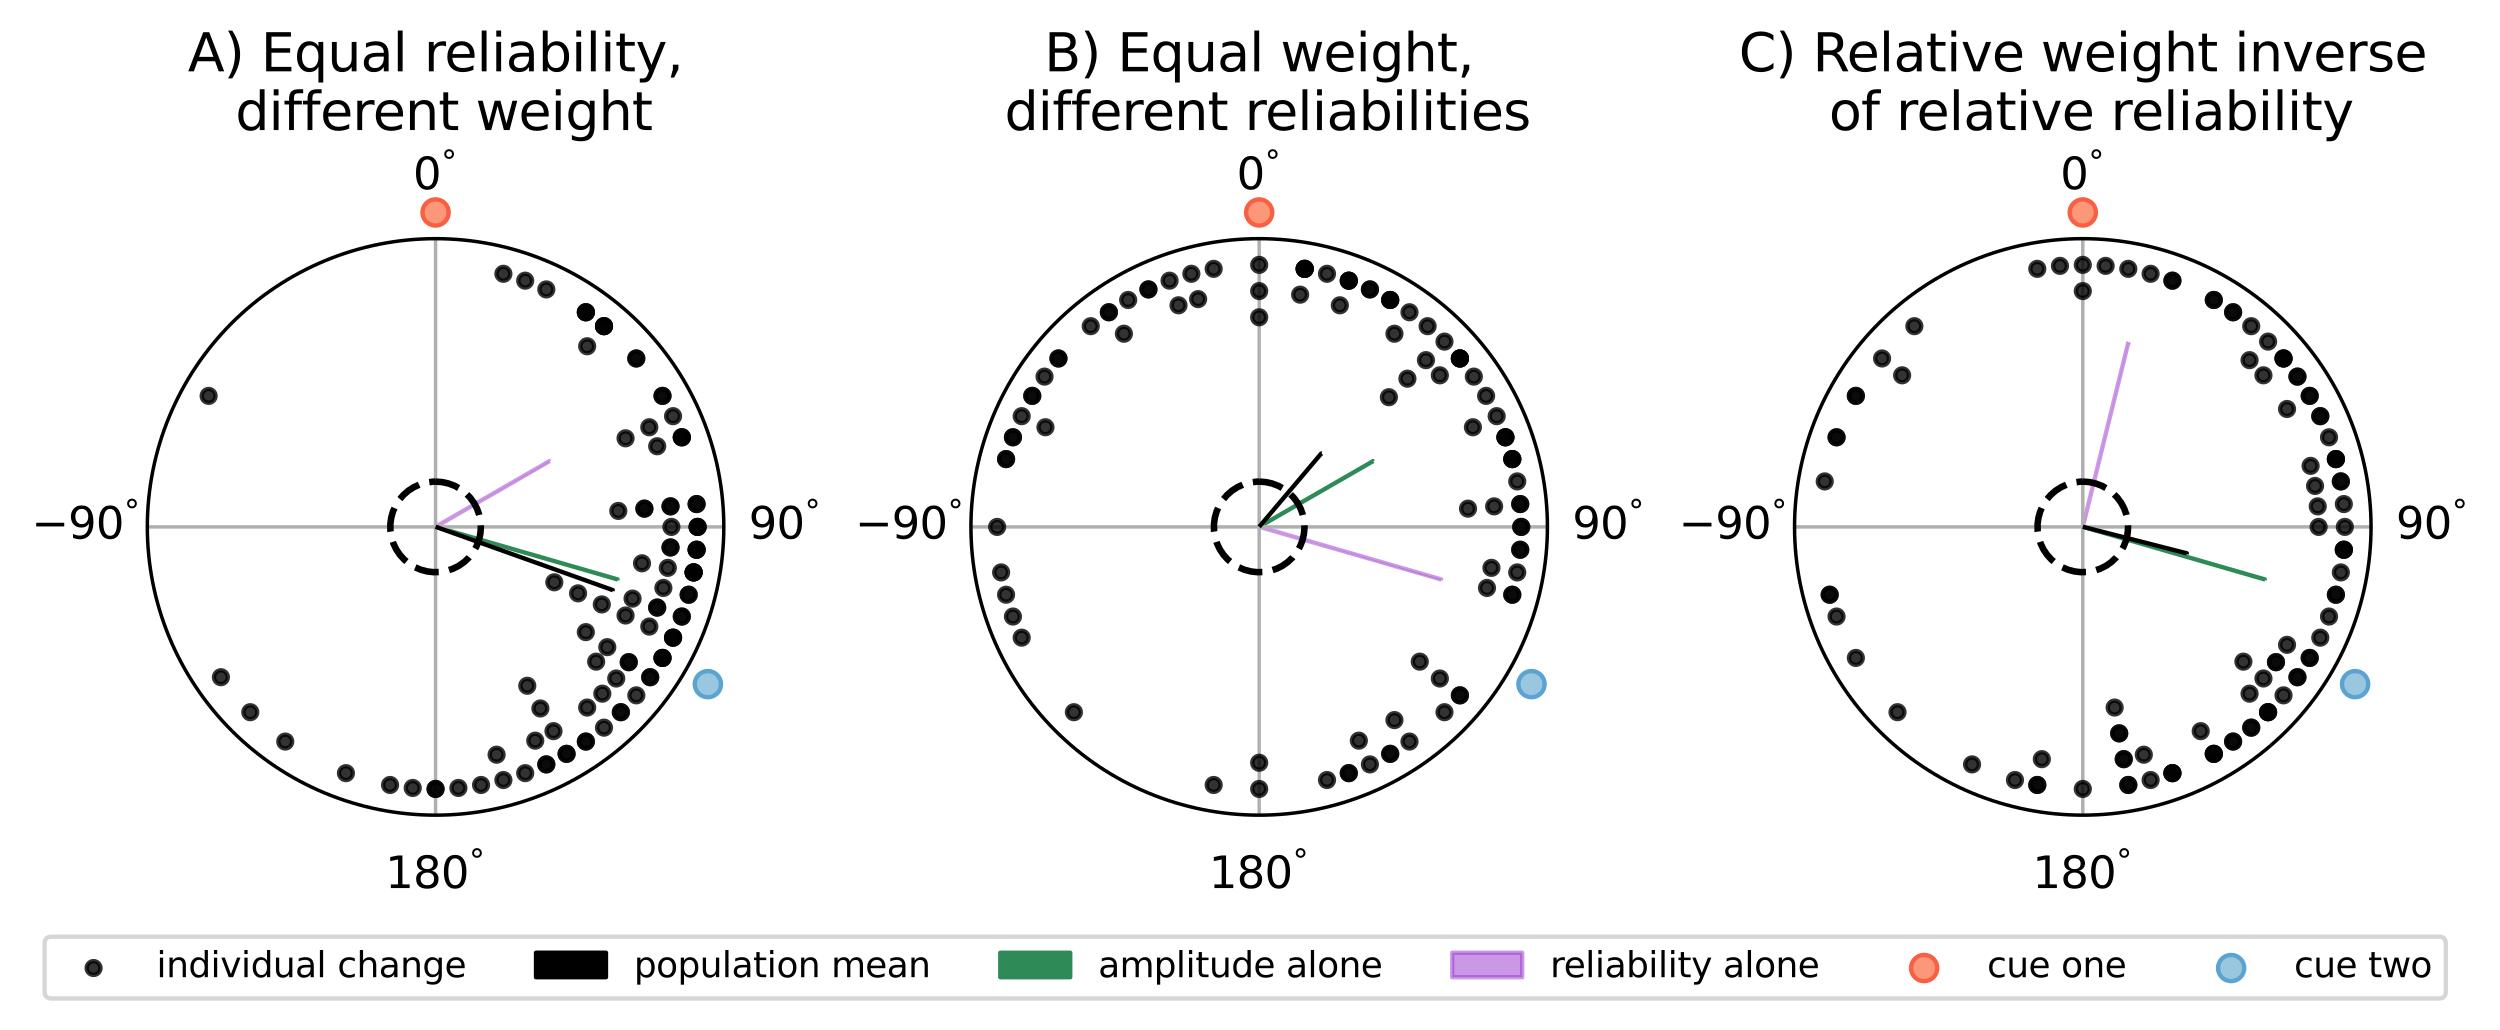 <?xml version="1.0" encoding="utf-8" standalone="no"?>
<!DOCTYPE svg PUBLIC "-//W3C//DTD SVG 1.1//EN"
  "http://www.w3.org/Graphics/SVG/1.1/DTD/svg11.dtd">
<svg xmlns:xlink="http://www.w3.org/1999/xlink" width="571.87pt" height="235.601pt" viewBox="0 0 571.87 235.601" xmlns="http://www.w3.org/2000/svg" version="1.1">
 <defs>
  <style type="text/css">*{stroke-linejoin: round; stroke-linecap: butt}</style>
 </defs>
 <g id="figure_1">
  <g id="patch_1">
   <path d="M 0 235.601 
L 571.87 235.601 
L 571.87 0 
L 0 0 
z
" style="fill: #ffffff"/>
  </g>
  <g id="axes_1">
   <g id="patch_2">
    <path d="M 165.57 120.53 
C 165.57 111.871 163.864 103.297 160.551 95.297 
C 157.238 87.298 152.381 80.029 146.258 73.906 
C 140.136 67.784 132.867 62.927 124.867 59.614 
C 116.868 56.3 108.294 54.595 99.635 54.595 
C 90.976 54.595 82.402 56.3 74.403 59.614 
C 66.403 62.927 59.134 67.784 53.012 73.906 
C 46.889 80.029 42.032 87.298 38.719 95.297 
C 35.406 103.297 33.7 111.871 33.7 120.53 
C 33.7 129.188 35.406 137.762 38.719 145.762 
C 42.032 153.761 46.889 161.03 53.012 167.153 
C 59.134 173.275 66.403 178.132 74.403 181.446 
C 82.402 184.759 90.976 186.465 99.635 186.465 
C 108.294 186.465 116.868 184.759 124.867 181.446 
C 132.867 178.132 140.136 173.275 146.258 167.153 
C 152.381 161.03 157.238 153.761 160.551 145.762 
C 163.864 137.762 165.57 129.188 165.57 120.53 
M 99.635 120.53 
C 99.635 120.53 99.635 120.53 99.635 120.53 
C 99.635 120.53 99.635 120.53 99.635 120.53 
C 99.635 120.53 99.635 120.53 99.635 120.53 
C 99.635 120.53 99.635 120.53 99.635 120.53 
C 99.635 120.53 99.635 120.53 99.635 120.53 
C 99.635 120.53 99.635 120.53 99.635 120.53 
C 99.635 120.53 99.635 120.53 99.635 120.53 
C 99.635 120.53 99.635 120.53 99.635 120.53 
C 99.635 120.53 99.635 120.53 99.635 120.53 
C 99.635 120.53 99.635 120.53 99.635 120.53 
C 99.635 120.53 99.635 120.53 99.635 120.53 
C 99.635 120.53 99.635 120.53 99.635 120.53 
C 99.635 120.53 99.635 120.53 99.635 120.53 
C 99.635 120.53 99.635 120.53 99.635 120.53 
C 99.635 120.53 99.635 120.53 99.635 120.53 
C 99.635 120.53 99.635 120.53 99.635 120.53 
M 165.57 120.53 
z
" style="fill: #ffffff"/>
   </g>
   <g id="patch_3">
    <path d="M 141.207 132.719 
L 141.076 132.517 
L 141.134 132.518 
M 99.635 120.502 
L 99.635 120.502 
L 141.192 132.518 
L 141.25 132.518 
L 141.207 132.719 
" clip-path="url(#padfe1d95e4)" style="fill: #2e8b57; stroke: #2e8b57; stroke-linejoin: miter"/>
   </g>
   <g id="patch_4">
    <path d="M 125.752 105.592 
L 125.53 105.602 
L 125.57 105.563 
M 99.635 120.503 
L 99.635 120.503 
L 125.61 105.525 
L 125.651 105.487 
L 125.752 105.592 
" clip-path="url(#padfe1d95e4)" style="fill: #9932cc; opacity: 0.5; stroke: #9932cc; stroke-linejoin: miter"/>
   </g>
   <g id="PathCollection_1">
    <defs>
     <path id="mf1ef2a1ad4" d="M 0 3 
C 0.796 3 1.559 2.684 2.121 2.121 
C 2.684 1.559 3 0.796 3 0 
C 3 -0.796 2.684 -1.559 2.121 -2.121 
C 1.559 -2.684 0.796 -3 0 -3 
C -0.796 -3 -1.559 -2.684 -2.121 -2.121 
C -2.684 -1.559 -3 -0.796 -3 0 
C -3 0.796 -2.684 1.559 -2.121 2.121 
C -1.559 2.684 -0.796 3 0 3 
z
" style="stroke: #f85f43"/>
    </defs>
    <g>
     <use xlink:href="#mf1ef2a1ad4" x="99.635" y="48.6" style="fill: #fc9879; stroke: #f85f43"/>
    </g>
   </g>
   <g id="PathCollection_2">
    <defs>
     <path id="m477e9a7f11" d="M 0 3 
C 0.796 3 1.559 2.684 2.121 2.121 
C 2.684 1.559 3 0.796 3 0 
C 3 -0.796 2.684 -1.559 2.121 -2.121 
C 1.559 -2.684 0.796 -3 0 -3 
C -0.796 -3 -1.559 -2.684 -2.121 -2.121 
C -2.684 -1.559 -3 -0.796 -3 0 
C -3 0.796 -2.684 1.559 -2.121 2.121 
C -1.559 2.684 -0.796 3 0 3 
z
" style="stroke: #5ba3d0"/>
    </defs>
    <g>
     <use xlink:href="#m477e9a7f11" x="161.927" y="156.494" style="fill: #99c7e0; stroke: #5ba3d0"/>
    </g>
   </g>
   <g id="matplotlib.axis_1">
    <g id="xtick_1">
     <g id="line2d_1">
      <path d="M 99.635 120.53 
L 99.635 54.595 
" clip-path="url(#padfe1d95e4)" style="fill: none; stroke: #b0b0b0; stroke-width: 0.8; stroke-linecap: square"/>
     </g>
     <g id="text_1">
      <!-- $0^\degree$ -->
      <g transform="translate(94.485 43.354) scale(0.1 -0.1)">
       <defs>
        <path id="DejaVuSans-30" d="M 2034 4250 
Q 1547 4250 1301 3770 
Q 1056 3291 1056 2328 
Q 1056 1369 1301 889 
Q 1547 409 2034 409 
Q 2525 409 2770 889 
Q 3016 1369 3016 2328 
Q 3016 3291 2770 3770 
Q 2525 4250 2034 4250 
z
M 2034 4750 
Q 2819 4750 3233 4129 
Q 3647 3509 3647 2328 
Q 3647 1150 3233 529 
Q 2819 -91 2034 -91 
Q 1250 -91 836 529 
Q 422 1150 422 2328 
Q 422 3509 836 4129 
Q 1250 4750 2034 4750 
z
" transform="scale(0.016)"/>
        <path id="DejaVuSans-b0" d="M 1600 4347 
Q 1350 4347 1178 4173 
Q 1006 4000 1006 3750 
Q 1006 3503 1178 3333 
Q 1350 3163 1600 3163 
Q 1850 3163 2022 3333 
Q 2194 3503 2194 3750 
Q 2194 3997 2020 4172 
Q 1847 4347 1600 4347 
z
M 1600 4750 
Q 1800 4750 1984 4673 
Q 2169 4597 2303 4453 
Q 2447 4313 2519 4134 
Q 2591 3956 2591 3750 
Q 2591 3338 2302 3052 
Q 2013 2766 1594 2766 
Q 1172 2766 890 3047 
Q 609 3328 609 3750 
Q 609 4169 896 4459 
Q 1184 4750 1600 4750 
z
" transform="scale(0.016)"/>
       </defs>
       <use xlink:href="#DejaVuSans-30" transform="translate(0 0.766)"/>
       <use xlink:href="#DejaVuSans-b0" transform="translate(64.58 39.047) scale(0.7)"/>
      </g>
     </g>
    </g>
    <g id="xtick_2">
     <g id="line2d_2">
      <path d="M 99.635 120.53 
L 165.57 120.53 
" clip-path="url(#padfe1d95e4)" style="fill: none; stroke: #b0b0b0; stroke-width: 0.8; stroke-linecap: square"/>
     </g>
     <g id="text_2">
      <!-- $90^\degree$ -->
      <g transform="translate(171.27 123.289) scale(0.1 -0.1)">
       <defs>
        <path id="DejaVuSans-39" d="M 703 97 
L 703 672 
Q 941 559 1184 500 
Q 1428 441 1663 441 
Q 2288 441 2617 861 
Q 2947 1281 2994 2138 
Q 2813 1869 2534 1725 
Q 2256 1581 1919 1581 
Q 1219 1581 811 2004 
Q 403 2428 403 3163 
Q 403 3881 828 4315 
Q 1253 4750 1959 4750 
Q 2769 4750 3195 4129 
Q 3622 3509 3622 2328 
Q 3622 1225 3098 567 
Q 2575 -91 1691 -91 
Q 1453 -91 1209 -44 
Q 966 3 703 97 
z
M 1959 2075 
Q 2384 2075 2632 2365 
Q 2881 2656 2881 3163 
Q 2881 3666 2632 3958 
Q 2384 4250 1959 4250 
Q 1534 4250 1286 3958 
Q 1038 3666 1038 3163 
Q 1038 2656 1286 2365 
Q 1534 2075 1959 2075 
z
" transform="scale(0.016)"/>
       </defs>
       <use xlink:href="#DejaVuSans-39" transform="translate(0 0.766)"/>
       <use xlink:href="#DejaVuSans-30" transform="translate(63.623 0.766)"/>
       <use xlink:href="#DejaVuSans-b0" transform="translate(128.203 39.047) scale(0.7)"/>
      </g>
     </g>
    </g>
    <g id="xtick_3">
     <g id="line2d_3">
      <path d="M 99.635 120.53 
L 99.635 186.465 
" clip-path="url(#padfe1d95e4)" style="fill: none; stroke: #b0b0b0; stroke-width: 0.8; stroke-linecap: square"/>
     </g>
     <g id="text_3">
      <!-- $180^\degree$ -->
      <g transform="translate(88.135 203.224) scale(0.1 -0.1)">
       <defs>
        <path id="DejaVuSans-31" d="M 794 531 
L 1825 531 
L 1825 4091 
L 703 3866 
L 703 4441 
L 1819 4666 
L 2450 4666 
L 2450 531 
L 3481 531 
L 3481 0 
L 794 0 
L 794 531 
z
" transform="scale(0.016)"/>
        <path id="DejaVuSans-38" d="M 2034 2216 
Q 1584 2216 1326 1975 
Q 1069 1734 1069 1313 
Q 1069 891 1326 650 
Q 1584 409 2034 409 
Q 2484 409 2743 651 
Q 3003 894 3003 1313 
Q 3003 1734 2745 1975 
Q 2488 2216 2034 2216 
z
M 1403 2484 
Q 997 2584 770 2862 
Q 544 3141 544 3541 
Q 544 4100 942 4425 
Q 1341 4750 2034 4750 
Q 2731 4750 3128 4425 
Q 3525 4100 3525 3541 
Q 3525 3141 3298 2862 
Q 3072 2584 2669 2484 
Q 3125 2378 3379 2068 
Q 3634 1759 3634 1313 
Q 3634 634 3220 271 
Q 2806 -91 2034 -91 
Q 1263 -91 848 271 
Q 434 634 434 1313 
Q 434 1759 690 2068 
Q 947 2378 1403 2484 
z
M 1172 3481 
Q 1172 3119 1398 2916 
Q 1625 2713 2034 2713 
Q 2441 2713 2670 2916 
Q 2900 3119 2900 3481 
Q 2900 3844 2670 4047 
Q 2441 4250 2034 4250 
Q 1625 4250 1398 4047 
Q 1172 3844 1172 3481 
z
" transform="scale(0.016)"/>
       </defs>
       <use xlink:href="#DejaVuSans-31" transform="translate(0 0.766)"/>
       <use xlink:href="#DejaVuSans-38" transform="translate(63.623 0.766)"/>
       <use xlink:href="#DejaVuSans-30" transform="translate(127.246 0.766)"/>
       <use xlink:href="#DejaVuSans-b0" transform="translate(191.826 39.047) scale(0.7)"/>
      </g>
     </g>
    </g>
    <g id="xtick_4">
     <g id="line2d_4">
      <path d="M 99.635 120.53 
L 33.7 120.53 
" clip-path="url(#padfe1d95e4)" style="fill: none; stroke: #b0b0b0; stroke-width: 0.8; stroke-linecap: square"/>
     </g>
     <g id="text_4">
      <!-- $-90^\degree$ -->
      <g transform="translate(7.2 123.289) scale(0.1 -0.1)">
       <defs>
        <path id="DejaVuSans-2212" d="M 678 2272 
L 4684 2272 
L 4684 1741 
L 678 1741 
L 678 2272 
z
" transform="scale(0.016)"/>
       </defs>
       <use xlink:href="#DejaVuSans-2212" transform="translate(0 0.766)"/>
       <use xlink:href="#DejaVuSans-39" transform="translate(83.789 0.766)"/>
       <use xlink:href="#DejaVuSans-30" transform="translate(147.412 0.766)"/>
       <use xlink:href="#DejaVuSans-b0" transform="translate(211.992 39.047) scale(0.7)"/>
      </g>
     </g>
    </g>
   </g>
   <g id="matplotlib.axis_2"/>
   <g id="line2d_5">
    <path d="M 99.635 110.168 
L 101.129 110.276 
L 102.591 110.598 
L 103.992 111.128 
L 105.302 111.855 
L 106.493 112.762 
L 107.541 113.832 
L 108.424 115.041 
L 109.123 116.366 
L 109.624 117.777 
L 109.917 119.246 
L 109.995 120.741 
L 109.856 122.233 
L 109.504 123.688 
L 108.945 125.078 
L 108.192 126.372 
L 107.261 127.545 
L 106.17 128.571 
L 104.942 129.429 
L 103.604 130.101 
L 102.183 130.573 
L 100.708 130.836 
L 99.212 130.883 
L 97.723 130.713 
L 96.275 130.332 
L 94.898 129.745 
L 93.619 128.966 
L 92.465 128.01 
L 91.462 126.899 
L 90.629 125.654 
L 89.984 124.302 
L 89.541 122.872 
L 89.309 121.392 
L 89.293 119.895 
L 89.492 118.41 
L 89.904 116.97 
L 90.518 115.605 
L 91.324 114.342 
L 92.302 113.208 
L 93.434 112.228 
L 94.696 111.421 
L 96.06 110.804 
L 97.5 110.39 
L 98.984 110.188 
L 99.635 110.168 
L 99.635 110.168 
" clip-path="url(#padfe1d95e4)" style="fill: none; stroke-dasharray: 5.55,2.4; stroke-dashoffset: 0; stroke: #000000; stroke-width: 1.5"/>
   </g>
   <g id="patch_5">
    <path d="M 99.635 54.595 
C 90.976 54.595 82.402 56.3 74.403 59.614 
C 66.403 62.927 59.134 67.784 53.012 73.906 
C 46.889 80.029 42.032 87.298 38.719 95.297 
C 35.406 103.297 33.7 111.871 33.7 120.53 
C 33.7 129.188 35.406 137.762 38.719 145.762 
C 42.032 153.761 46.889 161.03 53.012 167.153 
C 59.134 173.275 66.403 178.132 74.403 181.446 
C 82.402 184.759 90.976 186.465 99.635 186.465 
C 108.294 186.465 116.868 184.759 124.867 181.446 
C 132.867 178.132 140.136 173.275 146.258 167.153 
C 152.381 161.03 157.238 153.761 160.551 145.762 
C 163.864 137.762 165.57 129.188 165.57 120.53 
C 165.57 111.871 163.864 103.297 160.551 95.297 
C 157.238 87.298 152.381 80.029 146.258 73.906 
C 140.136 67.784 132.867 62.927 124.867 59.614 
C 116.868 56.3 108.294 54.595 99.635 54.595 
" style="fill: none; stroke: #000000; stroke-width: 0.8; stroke-linejoin: miter; stroke-linecap: square"/>
   </g>
   <g id="PathCollection_3">
    <defs>
     <path id="mb710277fdf" d="M 0 1.581 
C 0.419 1.581 0.822 1.415 1.118 1.118 
C 1.415 0.822 1.581 0.419 1.581 0 
C 1.581 -0.419 1.415 -0.822 1.118 -1.118 
C 0.822 -1.415 0.419 -1.581 0 -1.581 
C -0.419 -1.581 -0.822 -1.415 -1.118 -1.118 
C -1.415 -0.822 -1.581 -0.419 -1.581 0 
C -1.581 0.419 -1.415 0.822 -1.118 1.118 
C -0.822 1.415 -0.419 1.581 0 1.581 
z
" style="stroke: #000000; stroke-opacity: 0.8"/>
    </defs>
    <g clip-path="url(#padfe1d95e4)">
     <use xlink:href="#mb710277fdf" x="120.136" y="64.204" style="fill-opacity: 0.8; stroke: #000000; stroke-opacity: 0.8"/>
     <use xlink:href="#mb710277fdf" x="134.016" y="71.429" style="fill-opacity: 0.8; stroke: #000000; stroke-opacity: 0.8"/>
     <use xlink:href="#mb710277fdf" x="134.016" y="71.429" style="fill-opacity: 0.8; stroke: #000000; stroke-opacity: 0.8"/>
     <use xlink:href="#mb710277fdf" x="151.545" y="90.559" style="fill-opacity: 0.8; stroke: #000000; stroke-opacity: 0.8"/>
     <use xlink:href="#mb710277fdf" x="155.961" y="100.029" style="fill-opacity: 0.8; stroke: #000000; stroke-opacity: 0.8"/>
     <use xlink:href="#mb710277fdf" x="159.576" y="120.53" style="fill-opacity: 0.8; stroke: #000000; stroke-opacity: 0.8"/>
     <use xlink:href="#mb710277fdf" x="159.348" y="125.754" style="fill-opacity: 0.8; stroke: #000000; stroke-opacity: 0.8"/>
     <use xlink:href="#mb710277fdf" x="158.665" y="130.938" style="fill-opacity: 0.8; stroke: #000000; stroke-opacity: 0.8"/>
     <use xlink:href="#mb710277fdf" x="157.533" y="136.043" style="fill-opacity: 0.8; stroke: #000000; stroke-opacity: 0.8"/>
     <use xlink:href="#mb710277fdf" x="155.961" y="141.031" style="fill-opacity: 0.8; stroke: #000000; stroke-opacity: 0.8"/>
     <use xlink:href="#mb710277fdf" x="150.328" y="138.98" style="fill-opacity: 0.8; stroke: #000000; stroke-opacity: 0.8"/>
     <use xlink:href="#mb710277fdf" x="153.96" y="145.862" style="fill-opacity: 0.8; stroke: #000000; stroke-opacity: 0.8"/>
     <use xlink:href="#mb710277fdf" x="151.545" y="150.5" style="fill-opacity: 0.8; stroke: #000000; stroke-opacity: 0.8"/>
     <use xlink:href="#mb710277fdf" x="148.736" y="154.91" style="fill-opacity: 0.8; stroke: #000000; stroke-opacity: 0.8"/>
     <use xlink:href="#mb710277fdf" x="143.826" y="151.472" style="fill-opacity: 0.8; stroke: #000000; stroke-opacity: 0.8"/>
     <use xlink:href="#mb710277fdf" x="142.02" y="162.914" style="fill-opacity: 0.8; stroke: #000000; stroke-opacity: 0.8"/>
     <use xlink:href="#mb710277fdf" x="137.781" y="158.676" style="fill-opacity: 0.8; stroke: #000000; stroke-opacity: 0.8"/>
     <use xlink:href="#mb710277fdf" x="129.605" y="172.44" style="fill-opacity: 0.8; stroke: #000000; stroke-opacity: 0.8"/>
     <use xlink:href="#mb710277fdf" x="124.967" y="174.854" style="fill-opacity: 0.8; stroke: #000000; stroke-opacity: 0.8"/>
     <use xlink:href="#mb710277fdf" x="120.136" y="176.856" style="fill-opacity: 0.8; stroke: #000000; stroke-opacity: 0.8"/>
     <use xlink:href="#mb710277fdf" x="115.149" y="178.428" style="fill-opacity: 0.8; stroke: #000000; stroke-opacity: 0.8"/>
     <use xlink:href="#mb710277fdf" x="113.597" y="172.638" style="fill-opacity: 0.8; stroke: #000000; stroke-opacity: 0.8"/>
     <use xlink:href="#mb710277fdf" x="110.044" y="179.56" style="fill-opacity: 0.8; stroke: #000000; stroke-opacity: 0.8"/>
     <use xlink:href="#mb710277fdf" x="99.635" y="180.47" style="fill-opacity: 0.8; stroke: #000000; stroke-opacity: 0.8"/>
     <use xlink:href="#mb710277fdf" x="94.411" y="180.242" style="fill-opacity: 0.8; stroke: #000000; stroke-opacity: 0.8"/>
     <use xlink:href="#mb710277fdf" x="47.725" y="90.559" style="fill-opacity: 0.8; stroke: #000000; stroke-opacity: 0.8"/>
     <use xlink:href="#mb710277fdf" x="115.149" y="62.631" style="fill-opacity: 0.8; stroke: #000000; stroke-opacity: 0.8"/>
     <use xlink:href="#mb710277fdf" x="124.967" y="66.205" style="fill-opacity: 0.8; stroke: #000000; stroke-opacity: 0.8"/>
     <use xlink:href="#mb710277fdf" x="134.016" y="71.429" style="fill-opacity: 0.8; stroke: #000000; stroke-opacity: 0.8"/>
     <use xlink:href="#mb710277fdf" x="138.164" y="74.612" style="fill-opacity: 0.8; stroke: #000000; stroke-opacity: 0.8"/>
     <use xlink:href="#mb710277fdf" x="138.164" y="74.612" style="fill-opacity: 0.8; stroke: #000000; stroke-opacity: 0.8"/>
     <use xlink:href="#mb710277fdf" x="138.164" y="74.612" style="fill-opacity: 0.8; stroke: #000000; stroke-opacity: 0.8"/>
     <use xlink:href="#mb710277fdf" x="134.311" y="79.204" style="fill-opacity: 0.8; stroke: #000000; stroke-opacity: 0.8"/>
     <use xlink:href="#mb710277fdf" x="145.552" y="82" style="fill-opacity: 0.8; stroke: #000000; stroke-opacity: 0.8"/>
     <use xlink:href="#mb710277fdf" x="145.552" y="82" style="fill-opacity: 0.8; stroke: #000000; stroke-opacity: 0.8"/>
     <use xlink:href="#mb710277fdf" x="151.545" y="90.559" style="fill-opacity: 0.8; stroke: #000000; stroke-opacity: 0.8"/>
     <use xlink:href="#mb710277fdf" x="153.96" y="95.197" style="fill-opacity: 0.8; stroke: #000000; stroke-opacity: 0.8"/>
     <use xlink:href="#mb710277fdf" x="148.527" y="97.731" style="fill-opacity: 0.8; stroke: #000000; stroke-opacity: 0.8"/>
     <use xlink:href="#mb710277fdf" x="143.095" y="100.264" style="fill-opacity: 0.8; stroke: #000000; stroke-opacity: 0.8"/>
     <use xlink:href="#mb710277fdf" x="155.961" y="100.029" style="fill-opacity: 0.8; stroke: #000000; stroke-opacity: 0.8"/>
     <use xlink:href="#mb710277fdf" x="150.328" y="102.079" style="fill-opacity: 0.8; stroke: #000000; stroke-opacity: 0.8"/>
     <use xlink:href="#mb710277fdf" x="155.961" y="100.029" style="fill-opacity: 0.8; stroke: #000000; stroke-opacity: 0.8"/>
     <use xlink:href="#mb710277fdf" x="159.348" y="115.305" style="fill-opacity: 0.8; stroke: #000000; stroke-opacity: 0.8"/>
     <use xlink:href="#mb710277fdf" x="153.377" y="115.828" style="fill-opacity: 0.8; stroke: #000000; stroke-opacity: 0.8"/>
     <use xlink:href="#mb710277fdf" x="147.405" y="116.35" style="fill-opacity: 0.8; stroke: #000000; stroke-opacity: 0.8"/>
     <use xlink:href="#mb710277fdf" x="159.348" y="115.305" style="fill-opacity: 0.8; stroke: #000000; stroke-opacity: 0.8"/>
     <use xlink:href="#mb710277fdf" x="153.377" y="115.828" style="fill-opacity: 0.8; stroke: #000000; stroke-opacity: 0.8"/>
     <use xlink:href="#mb710277fdf" x="147.405" y="116.35" style="fill-opacity: 0.8; stroke: #000000; stroke-opacity: 0.8"/>
     <use xlink:href="#mb710277fdf" x="141.434" y="116.873" style="fill-opacity: 0.8; stroke: #000000; stroke-opacity: 0.8"/>
     <use xlink:href="#mb710277fdf" x="159.576" y="120.53" style="fill-opacity: 0.8; stroke: #000000; stroke-opacity: 0.8"/>
     <use xlink:href="#mb710277fdf" x="153.582" y="120.53" style="fill-opacity: 0.8; stroke: #000000; stroke-opacity: 0.8"/>
     <use xlink:href="#mb710277fdf" x="159.576" y="120.53" style="fill-opacity: 0.8; stroke: #000000; stroke-opacity: 0.8"/>
     <use xlink:href="#mb710277fdf" x="159.348" y="125.754" style="fill-opacity: 0.8; stroke: #000000; stroke-opacity: 0.8"/>
     <use xlink:href="#mb710277fdf" x="153.377" y="125.231" style="fill-opacity: 0.8; stroke: #000000; stroke-opacity: 0.8"/>
     <use xlink:href="#mb710277fdf" x="159.348" y="125.754" style="fill-opacity: 0.8; stroke: #000000; stroke-opacity: 0.8"/>
     <use xlink:href="#mb710277fdf" x="153.377" y="125.231" style="fill-opacity: 0.8; stroke: #000000; stroke-opacity: 0.8"/>
     <use xlink:href="#mb710277fdf" x="158.665" y="130.938" style="fill-opacity: 0.8; stroke: #000000; stroke-opacity: 0.8"/>
     <use xlink:href="#mb710277fdf" x="158.665" y="130.938" style="fill-opacity: 0.8; stroke: #000000; stroke-opacity: 0.8"/>
     <use xlink:href="#mb710277fdf" x="152.762" y="129.897" style="fill-opacity: 0.8; stroke: #000000; stroke-opacity: 0.8"/>
     <use xlink:href="#mb710277fdf" x="146.859" y="128.856" style="fill-opacity: 0.8; stroke: #000000; stroke-opacity: 0.8"/>
     <use xlink:href="#mb710277fdf" x="158.665" y="130.938" style="fill-opacity: 0.8; stroke: #000000; stroke-opacity: 0.8"/>
     <use xlink:href="#mb710277fdf" x="157.533" y="136.043" style="fill-opacity: 0.8; stroke: #000000; stroke-opacity: 0.8"/>
     <use xlink:href="#mb710277fdf" x="151.744" y="134.492" style="fill-opacity: 0.8; stroke: #000000; stroke-opacity: 0.8"/>
     <use xlink:href="#mb710277fdf" x="155.961" y="141.031" style="fill-opacity: 0.8; stroke: #000000; stroke-opacity: 0.8"/>
     <use xlink:href="#mb710277fdf" x="150.328" y="138.98" style="fill-opacity: 0.8; stroke: #000000; stroke-opacity: 0.8"/>
     <use xlink:href="#mb710277fdf" x="144.696" y="136.93" style="fill-opacity: 0.8; stroke: #000000; stroke-opacity: 0.8"/>
     <use xlink:href="#mb710277fdf" x="153.96" y="145.862" style="fill-opacity: 0.8; stroke: #000000; stroke-opacity: 0.8"/>
     <use xlink:href="#mb710277fdf" x="148.527" y="143.328" style="fill-opacity: 0.8; stroke: #000000; stroke-opacity: 0.8"/>
     <use xlink:href="#mb710277fdf" x="143.095" y="140.795" style="fill-opacity: 0.8; stroke: #000000; stroke-opacity: 0.8"/>
     <use xlink:href="#mb710277fdf" x="137.662" y="138.262" style="fill-opacity: 0.8; stroke: #000000; stroke-opacity: 0.8"/>
     <use xlink:href="#mb710277fdf" x="132.23" y="135.729" style="fill-opacity: 0.8; stroke: #000000; stroke-opacity: 0.8"/>
     <use xlink:href="#mb710277fdf" x="126.797" y="133.196" style="fill-opacity: 0.8; stroke: #000000; stroke-opacity: 0.8"/>
     <use xlink:href="#mb710277fdf" x="153.96" y="145.862" style="fill-opacity: 0.8; stroke: #000000; stroke-opacity: 0.8"/>
     <use xlink:href="#mb710277fdf" x="151.545" y="150.5" style="fill-opacity: 0.8; stroke: #000000; stroke-opacity: 0.8"/>
     <use xlink:href="#mb710277fdf" x="151.545" y="150.5" style="fill-opacity: 0.8; stroke: #000000; stroke-opacity: 0.8"/>
     <use xlink:href="#mb710277fdf" x="148.736" y="154.91" style="fill-opacity: 0.8; stroke: #000000; stroke-opacity: 0.8"/>
     <use xlink:href="#mb710277fdf" x="143.826" y="151.472" style="fill-opacity: 0.8; stroke: #000000; stroke-opacity: 0.8"/>
     <use xlink:href="#mb710277fdf" x="138.916" y="148.034" style="fill-opacity: 0.8; stroke: #000000; stroke-opacity: 0.8"/>
     <use xlink:href="#mb710277fdf" x="134.006" y="144.596" style="fill-opacity: 0.8; stroke: #000000; stroke-opacity: 0.8"/>
     <use xlink:href="#mb710277fdf" x="145.552" y="159.059" style="fill-opacity: 0.8; stroke: #000000; stroke-opacity: 0.8"/>
     <use xlink:href="#mb710277fdf" x="140.961" y="155.206" style="fill-opacity: 0.8; stroke: #000000; stroke-opacity: 0.8"/>
     <use xlink:href="#mb710277fdf" x="136.369" y="151.353" style="fill-opacity: 0.8; stroke: #000000; stroke-opacity: 0.8"/>
     <use xlink:href="#mb710277fdf" x="142.02" y="162.914" style="fill-opacity: 0.8; stroke: #000000; stroke-opacity: 0.8"/>
     <use xlink:href="#mb710277fdf" x="138.164" y="166.447" style="fill-opacity: 0.8; stroke: #000000; stroke-opacity: 0.8"/>
     <use xlink:href="#mb710277fdf" x="134.311" y="161.855" style="fill-opacity: 0.8; stroke: #000000; stroke-opacity: 0.8"/>
     <use xlink:href="#mb710277fdf" x="134.016" y="169.63" style="fill-opacity: 0.8; stroke: #000000; stroke-opacity: 0.8"/>
     <use xlink:href="#mb710277fdf" x="134.016" y="169.63" style="fill-opacity: 0.8; stroke: #000000; stroke-opacity: 0.8"/>
     <use xlink:href="#mb710277fdf" x="129.605" y="172.44" style="fill-opacity: 0.8; stroke: #000000; stroke-opacity: 0.8"/>
     <use xlink:href="#mb710277fdf" x="126.608" y="167.249" style="fill-opacity: 0.8; stroke: #000000; stroke-opacity: 0.8"/>
     <use xlink:href="#mb710277fdf" x="123.611" y="162.058" style="fill-opacity: 0.8; stroke: #000000; stroke-opacity: 0.8"/>
     <use xlink:href="#mb710277fdf" x="120.614" y="156.867" style="fill-opacity: 0.8; stroke: #000000; stroke-opacity: 0.8"/>
     <use xlink:href="#mb710277fdf" x="124.967" y="174.854" style="fill-opacity: 0.8; stroke: #000000; stroke-opacity: 0.8"/>
     <use xlink:href="#mb710277fdf" x="122.434" y="169.422" style="fill-opacity: 0.8; stroke: #000000; stroke-opacity: 0.8"/>
     <use xlink:href="#mb710277fdf" x="104.859" y="180.242" style="fill-opacity: 0.8; stroke: #000000; stroke-opacity: 0.8"/>
     <use xlink:href="#mb710277fdf" x="99.635" y="180.47" style="fill-opacity: 0.8; stroke: #000000; stroke-opacity: 0.8"/>
     <use xlink:href="#mb710277fdf" x="89.226" y="179.56" style="fill-opacity: 0.8; stroke: #000000; stroke-opacity: 0.8"/>
     <use xlink:href="#mb710277fdf" x="79.134" y="176.856" style="fill-opacity: 0.8; stroke: #000000; stroke-opacity: 0.8"/>
     <use xlink:href="#mb710277fdf" x="65.254" y="169.63" style="fill-opacity: 0.8; stroke: #000000; stroke-opacity: 0.8"/>
     <use xlink:href="#mb710277fdf" x="57.25" y="162.914" style="fill-opacity: 0.8; stroke: #000000; stroke-opacity: 0.8"/>
     <use xlink:href="#mb710277fdf" x="50.534" y="154.91" style="fill-opacity: 0.8; stroke: #000000; stroke-opacity: 0.8"/>
    </g>
   </g>
   <g id="text_5">
    <!-- A) Equal reliability, -->
    <g transform="translate(42.975 16.318) scale(0.12 -0.12)">
     <defs>
      <path id="DejaVuSans-41" d="M 2188 4044 
L 1331 1722 
L 3047 1722 
L 2188 4044 
z
M 1831 4666 
L 2547 4666 
L 4325 0 
L 3669 0 
L 3244 1197 
L 1141 1197 
L 716 0 
L 50 0 
L 1831 4666 
z
" transform="scale(0.016)"/>
      <path id="DejaVuSans-29" d="M 513 4856 
L 1013 4856 
Q 1481 4119 1714 3412 
Q 1947 2706 1947 2009 
Q 1947 1309 1714 600 
Q 1481 -109 1013 -844 
L 513 -844 
Q 928 -128 1133 580 
Q 1338 1288 1338 2009 
Q 1338 2731 1133 3434 
Q 928 4138 513 4856 
z
" transform="scale(0.016)"/>
      <path id="DejaVuSans-20" transform="scale(0.016)"/>
      <path id="DejaVuSans-45" d="M 628 4666 
L 3578 4666 
L 3578 4134 
L 1259 4134 
L 1259 2753 
L 3481 2753 
L 3481 2222 
L 1259 2222 
L 1259 531 
L 3634 531 
L 3634 0 
L 628 0 
L 628 4666 
z
" transform="scale(0.016)"/>
      <path id="DejaVuSans-71" d="M 947 1747 
Q 947 1113 1208 752 
Q 1469 391 1925 391 
Q 2381 391 2643 752 
Q 2906 1113 2906 1747 
Q 2906 2381 2643 2742 
Q 2381 3103 1925 3103 
Q 1469 3103 1208 2742 
Q 947 2381 947 1747 
z
M 2906 525 
Q 2725 213 2448 61 
Q 2172 -91 1784 -91 
Q 1150 -91 751 415 
Q 353 922 353 1747 
Q 353 2572 751 3078 
Q 1150 3584 1784 3584 
Q 2172 3584 2448 3432 
Q 2725 3281 2906 2969 
L 2906 3500 
L 3481 3500 
L 3481 -1331 
L 2906 -1331 
L 2906 525 
z
" transform="scale(0.016)"/>
      <path id="DejaVuSans-75" d="M 544 1381 
L 544 3500 
L 1119 3500 
L 1119 1403 
Q 1119 906 1312 657 
Q 1506 409 1894 409 
Q 2359 409 2629 706 
Q 2900 1003 2900 1516 
L 2900 3500 
L 3475 3500 
L 3475 0 
L 2900 0 
L 2900 538 
Q 2691 219 2414 64 
Q 2138 -91 1772 -91 
Q 1169 -91 856 284 
Q 544 659 544 1381 
z
M 1991 3584 
L 1991 3584 
z
" transform="scale(0.016)"/>
      <path id="DejaVuSans-61" d="M 2194 1759 
Q 1497 1759 1228 1600 
Q 959 1441 959 1056 
Q 959 750 1161 570 
Q 1363 391 1709 391 
Q 2188 391 2477 730 
Q 2766 1069 2766 1631 
L 2766 1759 
L 2194 1759 
z
M 3341 1997 
L 3341 0 
L 2766 0 
L 2766 531 
Q 2569 213 2275 61 
Q 1981 -91 1556 -91 
Q 1019 -91 701 211 
Q 384 513 384 1019 
Q 384 1609 779 1909 
Q 1175 2209 1959 2209 
L 2766 2209 
L 2766 2266 
Q 2766 2663 2505 2880 
Q 2244 3097 1772 3097 
Q 1472 3097 1187 3025 
Q 903 2953 641 2809 
L 641 3341 
Q 956 3463 1253 3523 
Q 1550 3584 1831 3584 
Q 2591 3584 2966 3190 
Q 3341 2797 3341 1997 
z
" transform="scale(0.016)"/>
      <path id="DejaVuSans-6c" d="M 603 4863 
L 1178 4863 
L 1178 0 
L 603 0 
L 603 4863 
z
" transform="scale(0.016)"/>
      <path id="DejaVuSans-72" d="M 2631 2963 
Q 2534 3019 2420 3045 
Q 2306 3072 2169 3072 
Q 1681 3072 1420 2755 
Q 1159 2438 1159 1844 
L 1159 0 
L 581 0 
L 581 3500 
L 1159 3500 
L 1159 2956 
Q 1341 3275 1631 3429 
Q 1922 3584 2338 3584 
Q 2397 3584 2469 3576 
Q 2541 3569 2628 3553 
L 2631 2963 
z
" transform="scale(0.016)"/>
      <path id="DejaVuSans-65" d="M 3597 1894 
L 3597 1613 
L 953 1613 
Q 991 1019 1311 708 
Q 1631 397 2203 397 
Q 2534 397 2845 478 
Q 3156 559 3463 722 
L 3463 178 
Q 3153 47 2828 -22 
Q 2503 -91 2169 -91 
Q 1331 -91 842 396 
Q 353 884 353 1716 
Q 353 2575 817 3079 
Q 1281 3584 2069 3584 
Q 2775 3584 3186 3129 
Q 3597 2675 3597 1894 
z
M 3022 2063 
Q 3016 2534 2758 2815 
Q 2500 3097 2075 3097 
Q 1594 3097 1305 2825 
Q 1016 2553 972 2059 
L 3022 2063 
z
" transform="scale(0.016)"/>
      <path id="DejaVuSans-69" d="M 603 3500 
L 1178 3500 
L 1178 0 
L 603 0 
L 603 3500 
z
M 603 4863 
L 1178 4863 
L 1178 4134 
L 603 4134 
L 603 4863 
z
" transform="scale(0.016)"/>
      <path id="DejaVuSans-62" d="M 3116 1747 
Q 3116 2381 2855 2742 
Q 2594 3103 2138 3103 
Q 1681 3103 1420 2742 
Q 1159 2381 1159 1747 
Q 1159 1113 1420 752 
Q 1681 391 2138 391 
Q 2594 391 2855 752 
Q 3116 1113 3116 1747 
z
M 1159 2969 
Q 1341 3281 1617 3432 
Q 1894 3584 2278 3584 
Q 2916 3584 3314 3078 
Q 3713 2572 3713 1747 
Q 3713 922 3314 415 
Q 2916 -91 2278 -91 
Q 1894 -91 1617 61 
Q 1341 213 1159 525 
L 1159 0 
L 581 0 
L 581 4863 
L 1159 4863 
L 1159 2969 
z
" transform="scale(0.016)"/>
      <path id="DejaVuSans-74" d="M 1172 4494 
L 1172 3500 
L 2356 3500 
L 2356 3053 
L 1172 3053 
L 1172 1153 
Q 1172 725 1289 603 
Q 1406 481 1766 481 
L 2356 481 
L 2356 0 
L 1766 0 
Q 1100 0 847 248 
Q 594 497 594 1153 
L 594 3053 
L 172 3053 
L 172 3500 
L 594 3500 
L 594 4494 
L 1172 4494 
z
" transform="scale(0.016)"/>
      <path id="DejaVuSans-79" d="M 2059 -325 
Q 1816 -950 1584 -1140 
Q 1353 -1331 966 -1331 
L 506 -1331 
L 506 -850 
L 844 -850 
Q 1081 -850 1212 -737 
Q 1344 -625 1503 -206 
L 1606 56 
L 191 3500 
L 800 3500 
L 1894 763 
L 2988 3500 
L 3597 3500 
L 2059 -325 
z
" transform="scale(0.016)"/>
      <path id="DejaVuSans-2c" d="M 750 794 
L 1409 794 
L 1409 256 
L 897 -744 
L 494 -744 
L 750 256 
L 750 794 
z
" transform="scale(0.016)"/>
     </defs>
     <use xlink:href="#DejaVuSans-41"/>
     <use xlink:href="#DejaVuSans-29" x="68.408"/>
     <use xlink:href="#DejaVuSans-20" x="107.422"/>
     <use xlink:href="#DejaVuSans-45" x="139.209"/>
     <use xlink:href="#DejaVuSans-71" x="202.393"/>
     <use xlink:href="#DejaVuSans-75" x="265.869"/>
     <use xlink:href="#DejaVuSans-61" x="329.248"/>
     <use xlink:href="#DejaVuSans-6c" x="390.527"/>
     <use xlink:href="#DejaVuSans-20" x="418.311"/>
     <use xlink:href="#DejaVuSans-72" x="450.098"/>
     <use xlink:href="#DejaVuSans-65" x="488.961"/>
     <use xlink:href="#DejaVuSans-6c" x="550.484"/>
     <use xlink:href="#DejaVuSans-69" x="578.268"/>
     <use xlink:href="#DejaVuSans-61" x="606.051"/>
     <use xlink:href="#DejaVuSans-62" x="667.33"/>
     <use xlink:href="#DejaVuSans-69" x="730.807"/>
     <use xlink:href="#DejaVuSans-6c" x="758.59"/>
     <use xlink:href="#DejaVuSans-69" x="786.373"/>
     <use xlink:href="#DejaVuSans-74" x="814.156"/>
     <use xlink:href="#DejaVuSans-79" x="853.365"/>
     <use xlink:href="#DejaVuSans-2c" x="912.545"/>
    </g>
    <!--  different weight -->
    <g transform="translate(50.022 29.756) scale(0.12 -0.12)">
     <defs>
      <path id="DejaVuSans-64" d="M 2906 2969 
L 2906 4863 
L 3481 4863 
L 3481 0 
L 2906 0 
L 2906 525 
Q 2725 213 2448 61 
Q 2172 -91 1784 -91 
Q 1150 -91 751 415 
Q 353 922 353 1747 
Q 353 2572 751 3078 
Q 1150 3584 1784 3584 
Q 2172 3584 2448 3432 
Q 2725 3281 2906 2969 
z
M 947 1747 
Q 947 1113 1208 752 
Q 1469 391 1925 391 
Q 2381 391 2643 752 
Q 2906 1113 2906 1747 
Q 2906 2381 2643 2742 
Q 2381 3103 1925 3103 
Q 1469 3103 1208 2742 
Q 947 2381 947 1747 
z
" transform="scale(0.016)"/>
      <path id="DejaVuSans-66" d="M 2375 4863 
L 2375 4384 
L 1825 4384 
Q 1516 4384 1395 4259 
Q 1275 4134 1275 3809 
L 1275 3500 
L 2222 3500 
L 2222 3053 
L 1275 3053 
L 1275 0 
L 697 0 
L 697 3053 
L 147 3053 
L 147 3500 
L 697 3500 
L 697 3744 
Q 697 4328 969 4595 
Q 1241 4863 1831 4863 
L 2375 4863 
z
" transform="scale(0.016)"/>
      <path id="DejaVuSans-6e" d="M 3513 2113 
L 3513 0 
L 2938 0 
L 2938 2094 
Q 2938 2591 2744 2837 
Q 2550 3084 2163 3084 
Q 1697 3084 1428 2787 
Q 1159 2491 1159 1978 
L 1159 0 
L 581 0 
L 581 3500 
L 1159 3500 
L 1159 2956 
Q 1366 3272 1645 3428 
Q 1925 3584 2291 3584 
Q 2894 3584 3203 3211 
Q 3513 2838 3513 2113 
z
" transform="scale(0.016)"/>
      <path id="DejaVuSans-77" d="M 269 3500 
L 844 3500 
L 1563 769 
L 2278 3500 
L 2956 3500 
L 3675 769 
L 4391 3500 
L 4966 3500 
L 4050 0 
L 3372 0 
L 2619 2869 
L 1863 0 
L 1184 0 
L 269 3500 
z
" transform="scale(0.016)"/>
      <path id="DejaVuSans-67" d="M 2906 1791 
Q 2906 2416 2648 2759 
Q 2391 3103 1925 3103 
Q 1463 3103 1205 2759 
Q 947 2416 947 1791 
Q 947 1169 1205 825 
Q 1463 481 1925 481 
Q 2391 481 2648 825 
Q 2906 1169 2906 1791 
z
M 3481 434 
Q 3481 -459 3084 -895 
Q 2688 -1331 1869 -1331 
Q 1566 -1331 1297 -1286 
Q 1028 -1241 775 -1147 
L 775 -588 
Q 1028 -725 1275 -790 
Q 1522 -856 1778 -856 
Q 2344 -856 2625 -561 
Q 2906 -266 2906 331 
L 2906 616 
Q 2728 306 2450 153 
Q 2172 0 1784 0 
Q 1141 0 747 490 
Q 353 981 353 1791 
Q 353 2603 747 3093 
Q 1141 3584 1784 3584 
Q 2172 3584 2450 3431 
Q 2728 3278 2906 2969 
L 2906 3500 
L 3481 3500 
L 3481 434 
z
" transform="scale(0.016)"/>
      <path id="DejaVuSans-68" d="M 3513 2113 
L 3513 0 
L 2938 0 
L 2938 2094 
Q 2938 2591 2744 2837 
Q 2550 3084 2163 3084 
Q 1697 3084 1428 2787 
Q 1159 2491 1159 1978 
L 1159 0 
L 581 0 
L 581 4863 
L 1159 4863 
L 1159 2956 
Q 1366 3272 1645 3428 
Q 1925 3584 2291 3584 
Q 2894 3584 3203 3211 
Q 3513 2838 3513 2113 
z
" transform="scale(0.016)"/>
     </defs>
     <use xlink:href="#DejaVuSans-20"/>
     <use xlink:href="#DejaVuSans-64" x="31.787"/>
     <use xlink:href="#DejaVuSans-69" x="95.264"/>
     <use xlink:href="#DejaVuSans-66" x="123.047"/>
     <use xlink:href="#DejaVuSans-66" x="158.252"/>
     <use xlink:href="#DejaVuSans-65" x="193.457"/>
     <use xlink:href="#DejaVuSans-72" x="254.98"/>
     <use xlink:href="#DejaVuSans-65" x="293.844"/>
     <use xlink:href="#DejaVuSans-6e" x="355.367"/>
     <use xlink:href="#DejaVuSans-74" x="418.746"/>
     <use xlink:href="#DejaVuSans-20" x="457.955"/>
     <use xlink:href="#DejaVuSans-77" x="489.742"/>
     <use xlink:href="#DejaVuSans-65" x="571.529"/>
     <use xlink:href="#DejaVuSans-69" x="633.053"/>
     <use xlink:href="#DejaVuSans-67" x="660.836"/>
     <use xlink:href="#DejaVuSans-68" x="724.312"/>
     <use xlink:href="#DejaVuSans-74" x="787.691"/>
    </g>
   </g>
   <g id="patch_6">
    <path d="M 140.094 135.156 
L 139.979 134.946 
L 140.037 134.951 
M 99.635 120.501 
L 99.635 120.501 
L 140.095 134.956 
L 140.153 134.961 
L 140.094 135.156 
" clip-path="url(#padfe1d95e4)" style="stroke: #000000; stroke-linejoin: miter"/>
   </g>
  </g>
  <g id="axes_2">
   <g id="patch_7">
    <path d="M 353.97 120.53 
C 353.97 111.871 352.264 103.297 348.951 95.297 
C 345.638 87.298 340.781 80.029 334.658 73.906 
C 328.536 67.784 321.267 62.927 313.267 59.614 
C 305.268 56.3 296.694 54.595 288.035 54.595 
C 279.376 54.595 270.802 56.3 262.803 59.614 
C 254.803 62.927 247.534 67.784 241.412 73.906 
C 235.289 80.029 230.432 87.298 227.119 95.297 
C 223.806 103.297 222.1 111.871 222.1 120.53 
C 222.1 129.188 223.806 137.762 227.119 145.762 
C 230.432 153.761 235.289 161.03 241.412 167.153 
C 247.534 173.275 254.803 178.132 262.803 181.446 
C 270.802 184.759 279.376 186.465 288.035 186.465 
C 296.694 186.465 305.268 184.759 313.267 181.446 
C 321.267 178.132 328.536 173.275 334.658 167.153 
C 340.781 161.03 345.638 153.761 348.951 145.762 
C 352.264 137.762 353.97 129.188 353.97 120.53 
M 288.035 120.53 
C 288.035 120.53 288.035 120.53 288.035 120.53 
C 288.035 120.53 288.035 120.53 288.035 120.53 
C 288.035 120.53 288.035 120.53 288.035 120.53 
C 288.035 120.53 288.035 120.53 288.035 120.53 
C 288.035 120.53 288.035 120.53 288.035 120.53 
C 288.035 120.53 288.035 120.53 288.035 120.53 
C 288.035 120.53 288.035 120.53 288.035 120.53 
C 288.035 120.53 288.035 120.53 288.035 120.53 
C 288.035 120.53 288.035 120.53 288.035 120.53 
C 288.035 120.53 288.035 120.53 288.035 120.53 
C 288.035 120.53 288.035 120.53 288.035 120.53 
C 288.035 120.53 288.035 120.53 288.035 120.53 
C 288.035 120.53 288.035 120.53 288.035 120.53 
C 288.035 120.53 288.035 120.53 288.035 120.53 
C 288.035 120.53 288.035 120.53 288.035 120.53 
C 288.035 120.53 288.035 120.53 288.035 120.53 
M 353.97 120.53 
z
" style="fill: #ffffff"/>
   </g>
   <g id="patch_8">
    <path d="M 314.152 105.592 
L 313.93 105.602 
L 313.97 105.563 
M 288.035 120.503 
L 288.035 120.503 
L 314.01 105.525 
L 314.051 105.487 
L 314.152 105.592 
" clip-path="url(#p565313c6c3)" style="fill: #2e8b57; stroke: #2e8b57; stroke-linejoin: miter"/>
   </g>
   <g id="patch_9">
    <path d="M 329.607 132.719 
L 329.476 132.517 
L 329.534 132.518 
M 288.035 120.502 
L 288.035 120.502 
L 329.592 132.518 
L 329.65 132.518 
L 329.607 132.719 
" clip-path="url(#p565313c6c3)" style="fill: #9932cc; opacity: 0.5; stroke: #9932cc; stroke-linejoin: miter"/>
   </g>
   <g id="PathCollection_4">
    <g>
     <use xlink:href="#mf1ef2a1ad4" x="288.035" y="48.6" style="fill: #fc9879; stroke: #f85f43"/>
    </g>
   </g>
   <g id="PathCollection_5">
    <g>
     <use xlink:href="#m477e9a7f11" x="350.327" y="156.494" style="fill: #99c7e0; stroke: #5ba3d0"/>
    </g>
   </g>
   <g id="matplotlib.axis_3">
    <g id="xtick_5">
     <g id="line2d_6">
      <path d="M 288.035 120.53 
L 288.035 54.595 
" clip-path="url(#p565313c6c3)" style="fill: none; stroke: #b0b0b0; stroke-width: 0.8; stroke-linecap: square"/>
     </g>
     <g id="text_6">
      <!-- $0^\degree$ -->
      <g transform="translate(282.885 43.354) scale(0.1 -0.1)">
       <use xlink:href="#DejaVuSans-30" transform="translate(0 0.766)"/>
       <use xlink:href="#DejaVuSans-b0" transform="translate(64.58 39.047) scale(0.7)"/>
      </g>
     </g>
    </g>
    <g id="xtick_6">
     <g id="line2d_7">
      <path d="M 288.035 120.53 
L 353.97 120.53 
" clip-path="url(#p565313c6c3)" style="fill: none; stroke: #b0b0b0; stroke-width: 0.8; stroke-linecap: square"/>
     </g>
     <g id="text_7">
      <!-- $90^\degree$ -->
      <g transform="translate(359.67 123.289) scale(0.1 -0.1)">
       <use xlink:href="#DejaVuSans-39" transform="translate(0 0.766)"/>
       <use xlink:href="#DejaVuSans-30" transform="translate(63.623 0.766)"/>
       <use xlink:href="#DejaVuSans-b0" transform="translate(128.203 39.047) scale(0.7)"/>
      </g>
     </g>
    </g>
    <g id="xtick_7">
     <g id="line2d_8">
      <path d="M 288.035 120.53 
L 288.035 186.465 
" clip-path="url(#p565313c6c3)" style="fill: none; stroke: #b0b0b0; stroke-width: 0.8; stroke-linecap: square"/>
     </g>
     <g id="text_8">
      <!-- $180^\degree$ -->
      <g transform="translate(276.535 203.224) scale(0.1 -0.1)">
       <use xlink:href="#DejaVuSans-31" transform="translate(0 0.766)"/>
       <use xlink:href="#DejaVuSans-38" transform="translate(63.623 0.766)"/>
       <use xlink:href="#DejaVuSans-30" transform="translate(127.246 0.766)"/>
       <use xlink:href="#DejaVuSans-b0" transform="translate(191.826 39.047) scale(0.7)"/>
      </g>
     </g>
    </g>
    <g id="xtick_8">
     <g id="line2d_9">
      <path d="M 288.035 120.53 
L 222.1 120.53 
" clip-path="url(#p565313c6c3)" style="fill: none; stroke: #b0b0b0; stroke-width: 0.8; stroke-linecap: square"/>
     </g>
     <g id="text_9">
      <!-- $-90^\degree$ -->
      <g transform="translate(195.6 123.289) scale(0.1 -0.1)">
       <use xlink:href="#DejaVuSans-2212" transform="translate(0 0.766)"/>
       <use xlink:href="#DejaVuSans-39" transform="translate(83.789 0.766)"/>
       <use xlink:href="#DejaVuSans-30" transform="translate(147.412 0.766)"/>
       <use xlink:href="#DejaVuSans-b0" transform="translate(211.992 39.047) scale(0.7)"/>
      </g>
     </g>
    </g>
   </g>
   <g id="matplotlib.axis_4"/>
   <g id="line2d_10">
    <path d="M 288.035 110.168 
L 289.529 110.276 
L 290.991 110.598 
L 292.392 111.128 
L 293.702 111.855 
L 294.893 112.762 
L 295.941 113.832 
L 296.824 115.041 
L 297.523 116.366 
L 298.024 117.777 
L 298.317 119.246 
L 298.395 120.741 
L 298.256 122.233 
L 297.904 123.688 
L 297.345 125.078 
L 296.592 126.372 
L 295.661 127.545 
L 294.57 128.571 
L 293.342 129.429 
L 292.004 130.101 
L 290.583 130.573 
L 289.108 130.836 
L 287.612 130.883 
L 286.123 130.713 
L 284.675 130.332 
L 283.298 129.745 
L 282.019 128.966 
L 280.865 128.01 
L 279.862 126.899 
L 279.029 125.654 
L 278.384 124.302 
L 277.941 122.872 
L 277.709 121.392 
L 277.693 119.895 
L 277.892 118.41 
L 278.304 116.97 
L 278.918 115.605 
L 279.724 114.342 
L 280.702 113.208 
L 281.834 112.228 
L 283.096 111.421 
L 284.46 110.804 
L 285.9 110.39 
L 287.384 110.188 
L 288.035 110.168 
L 288.035 110.168 
" clip-path="url(#p565313c6c3)" style="fill: none; stroke-dasharray: 5.55,2.4; stroke-dashoffset: 0; stroke: #000000; stroke-width: 1.5"/>
   </g>
   <g id="patch_10">
    <path d="M 288.035 54.595 
C 279.376 54.595 270.802 56.3 262.803 59.614 
C 254.803 62.927 247.534 67.784 241.412 73.906 
C 235.289 80.029 230.432 87.298 227.119 95.297 
C 223.806 103.297 222.1 111.871 222.1 120.53 
C 222.1 129.188 223.806 137.762 227.119 145.762 
C 230.432 153.761 235.289 161.03 241.412 167.153 
C 247.534 173.275 254.803 178.132 262.803 181.446 
C 270.802 184.759 279.376 186.465 288.035 186.465 
C 296.694 186.465 305.268 184.759 313.267 181.446 
C 321.267 178.132 328.536 173.275 334.658 167.153 
C 340.781 161.03 345.638 153.761 348.951 145.762 
C 352.264 137.762 353.97 129.188 353.97 120.53 
C 353.97 111.871 352.264 103.297 348.951 95.297 
C 345.638 87.298 340.781 80.029 334.658 73.906 
C 328.536 67.784 321.267 62.927 313.267 59.614 
C 305.268 56.3 296.694 54.595 288.035 54.595 
" style="fill: none; stroke: #000000; stroke-width: 0.8; stroke-linejoin: miter; stroke-linecap: square"/>
   </g>
   <g id="PathCollection_6">
    <g clip-path="url(#p565313c6c3)">
     <use xlink:href="#mb710277fdf" x="318.005" y="68.619" style="fill-opacity: 0.8; stroke: #000000; stroke-opacity: 0.8"/>
     <use xlink:href="#mb710277fdf" x="333.952" y="82" style="fill-opacity: 0.8; stroke: #000000; stroke-opacity: 0.8"/>
     <use xlink:href="#mb710277fdf" x="329.361" y="85.853" style="fill-opacity: 0.8; stroke: #000000; stroke-opacity: 0.8"/>
     <use xlink:href="#mb710277fdf" x="344.361" y="100.029" style="fill-opacity: 0.8; stroke: #000000; stroke-opacity: 0.8"/>
     <use xlink:href="#mb710277fdf" x="347.748" y="115.305" style="fill-opacity: 0.8; stroke: #000000; stroke-opacity: 0.8"/>
     <use xlink:href="#mb710277fdf" x="347.976" y="120.53" style="fill-opacity: 0.8; stroke: #000000; stroke-opacity: 0.8"/>
     <use xlink:href="#mb710277fdf" x="345.933" y="136.043" style="fill-opacity: 0.8; stroke: #000000; stroke-opacity: 0.8"/>
     <use xlink:href="#mb710277fdf" x="333.952" y="159.059" style="fill-opacity: 0.8; stroke: #000000; stroke-opacity: 0.8"/>
     <use xlink:href="#mb710277fdf" x="308.536" y="176.856" style="fill-opacity: 0.8; stroke: #000000; stroke-opacity: 0.8"/>
     <use xlink:href="#mb710277fdf" x="288.035" y="180.47" style="fill-opacity: 0.8; stroke: #000000; stroke-opacity: 0.8"/>
     <use xlink:href="#mb710277fdf" x="288.035" y="174.476" style="fill-opacity: 0.8; stroke: #000000; stroke-opacity: 0.8"/>
     <use xlink:href="#mb710277fdf" x="245.65" y="162.914" style="fill-opacity: 0.8; stroke: #000000; stroke-opacity: 0.8"/>
     <use xlink:href="#mb710277fdf" x="231.709" y="141.031" style="fill-opacity: 0.8; stroke: #000000; stroke-opacity: 0.8"/>
     <use xlink:href="#mb710277fdf" x="228.094" y="120.53" style="fill-opacity: 0.8; stroke: #000000; stroke-opacity: 0.8"/>
     <use xlink:href="#mb710277fdf" x="230.137" y="105.016" style="fill-opacity: 0.8; stroke: #000000; stroke-opacity: 0.8"/>
     <use xlink:href="#mb710277fdf" x="231.709" y="100.029" style="fill-opacity: 0.8; stroke: #000000; stroke-opacity: 0.8"/>
     <use xlink:href="#mb710277fdf" x="231.709" y="100.029" style="fill-opacity: 0.8; stroke: #000000; stroke-opacity: 0.8"/>
     <use xlink:href="#mb710277fdf" x="233.71" y="95.197" style="fill-opacity: 0.8; stroke: #000000; stroke-opacity: 0.8"/>
     <use xlink:href="#mb710277fdf" x="239.143" y="97.731" style="fill-opacity: 0.8; stroke: #000000; stroke-opacity: 0.8"/>
     <use xlink:href="#mb710277fdf" x="236.125" y="90.559" style="fill-opacity: 0.8; stroke: #000000; stroke-opacity: 0.8"/>
     <use xlink:href="#mb710277fdf" x="236.125" y="90.559" style="fill-opacity: 0.8; stroke: #000000; stroke-opacity: 0.8"/>
     <use xlink:href="#mb710277fdf" x="238.934" y="86.149" style="fill-opacity: 0.8; stroke: #000000; stroke-opacity: 0.8"/>
     <use xlink:href="#mb710277fdf" x="242.118" y="82" style="fill-opacity: 0.8; stroke: #000000; stroke-opacity: 0.8"/>
     <use xlink:href="#mb710277fdf" x="253.654" y="71.429" style="fill-opacity: 0.8; stroke: #000000; stroke-opacity: 0.8"/>
     <use xlink:href="#mb710277fdf" x="253.654" y="71.429" style="fill-opacity: 0.8; stroke: #000000; stroke-opacity: 0.8"/>
     <use xlink:href="#mb710277fdf" x="257.092" y="76.339" style="fill-opacity: 0.8; stroke: #000000; stroke-opacity: 0.8"/>
     <use xlink:href="#mb710277fdf" x="262.703" y="66.205" style="fill-opacity: 0.8; stroke: #000000; stroke-opacity: 0.8"/>
     <use xlink:href="#mb710277fdf" x="262.703" y="66.205" style="fill-opacity: 0.8; stroke: #000000; stroke-opacity: 0.8"/>
     <use xlink:href="#mb710277fdf" x="267.534" y="64.204" style="fill-opacity: 0.8; stroke: #000000; stroke-opacity: 0.8"/>
     <use xlink:href="#mb710277fdf" x="269.584" y="69.836" style="fill-opacity: 0.8; stroke: #000000; stroke-opacity: 0.8"/>
     <use xlink:href="#mb710277fdf" x="272.521" y="62.631" style="fill-opacity: 0.8; stroke: #000000; stroke-opacity: 0.8"/>
     <use xlink:href="#mb710277fdf" x="274.073" y="68.421" style="fill-opacity: 0.8; stroke: #000000; stroke-opacity: 0.8"/>
     <use xlink:href="#mb710277fdf" x="277.626" y="61.499" style="fill-opacity: 0.8; stroke: #000000; stroke-opacity: 0.8"/>
     <use xlink:href="#mb710277fdf" x="288.035" y="60.589" style="fill-opacity: 0.8; stroke: #000000; stroke-opacity: 0.8"/>
     <use xlink:href="#mb710277fdf" x="288.035" y="66.583" style="fill-opacity: 0.8; stroke: #000000; stroke-opacity: 0.8"/>
     <use xlink:href="#mb710277fdf" x="288.035" y="72.577" style="fill-opacity: 0.8; stroke: #000000; stroke-opacity: 0.8"/>
     <use xlink:href="#mb710277fdf" x="298.444" y="61.499" style="fill-opacity: 0.8; stroke: #000000; stroke-opacity: 0.8"/>
     <use xlink:href="#mb710277fdf" x="298.444" y="61.499" style="fill-opacity: 0.8; stroke: #000000; stroke-opacity: 0.8"/>
     <use xlink:href="#mb710277fdf" x="297.403" y="67.402" style="fill-opacity: 0.8; stroke: #000000; stroke-opacity: 0.8"/>
     <use xlink:href="#mb710277fdf" x="298.444" y="61.499" style="fill-opacity: 0.8; stroke: #000000; stroke-opacity: 0.8"/>
     <use xlink:href="#mb710277fdf" x="298.444" y="61.499" style="fill-opacity: 0.8; stroke: #000000; stroke-opacity: 0.8"/>
     <use xlink:href="#mb710277fdf" x="303.549" y="62.631" style="fill-opacity: 0.8; stroke: #000000; stroke-opacity: 0.8"/>
     <use xlink:href="#mb710277fdf" x="308.536" y="64.204" style="fill-opacity: 0.8; stroke: #000000; stroke-opacity: 0.8"/>
     <use xlink:href="#mb710277fdf" x="308.536" y="64.204" style="fill-opacity: 0.8; stroke: #000000; stroke-opacity: 0.8"/>
     <use xlink:href="#mb710277fdf" x="308.536" y="64.204" style="fill-opacity: 0.8; stroke: #000000; stroke-opacity: 0.8"/>
     <use xlink:href="#mb710277fdf" x="306.486" y="69.836" style="fill-opacity: 0.8; stroke: #000000; stroke-opacity: 0.8"/>
     <use xlink:href="#mb710277fdf" x="313.367" y="66.205" style="fill-opacity: 0.8; stroke: #000000; stroke-opacity: 0.8"/>
     <use xlink:href="#mb710277fdf" x="313.367" y="66.205" style="fill-opacity: 0.8; stroke: #000000; stroke-opacity: 0.8"/>
     <use xlink:href="#mb710277fdf" x="318.005" y="68.619" style="fill-opacity: 0.8; stroke: #000000; stroke-opacity: 0.8"/>
     <use xlink:href="#mb710277fdf" x="318.005" y="68.619" style="fill-opacity: 0.8; stroke: #000000; stroke-opacity: 0.8"/>
     <use xlink:href="#mb710277fdf" x="322.416" y="71.429" style="fill-opacity: 0.8; stroke: #000000; stroke-opacity: 0.8"/>
     <use xlink:href="#mb710277fdf" x="318.978" y="76.339" style="fill-opacity: 0.8; stroke: #000000; stroke-opacity: 0.8"/>
     <use xlink:href="#mb710277fdf" x="326.564" y="74.612" style="fill-opacity: 0.8; stroke: #000000; stroke-opacity: 0.8"/>
     <use xlink:href="#mb710277fdf" x="330.42" y="78.145" style="fill-opacity: 0.8; stroke: #000000; stroke-opacity: 0.8"/>
     <use xlink:href="#mb710277fdf" x="326.181" y="82.383" style="fill-opacity: 0.8; stroke: #000000; stroke-opacity: 0.8"/>
     <use xlink:href="#mb710277fdf" x="321.943" y="86.622" style="fill-opacity: 0.8; stroke: #000000; stroke-opacity: 0.8"/>
     <use xlink:href="#mb710277fdf" x="317.704" y="90.86" style="fill-opacity: 0.8; stroke: #000000; stroke-opacity: 0.8"/>
     <use xlink:href="#mb710277fdf" x="333.952" y="82" style="fill-opacity: 0.8; stroke: #000000; stroke-opacity: 0.8"/>
     <use xlink:href="#mb710277fdf" x="333.952" y="82" style="fill-opacity: 0.8; stroke: #000000; stroke-opacity: 0.8"/>
     <use xlink:href="#mb710277fdf" x="333.952" y="82" style="fill-opacity: 0.8; stroke: #000000; stroke-opacity: 0.8"/>
     <use xlink:href="#mb710277fdf" x="337.136" y="86.149" style="fill-opacity: 0.8; stroke: #000000; stroke-opacity: 0.8"/>
     <use xlink:href="#mb710277fdf" x="339.945" y="90.559" style="fill-opacity: 0.8; stroke: #000000; stroke-opacity: 0.8"/>
     <use xlink:href="#mb710277fdf" x="342.36" y="95.197" style="fill-opacity: 0.8; stroke: #000000; stroke-opacity: 0.8"/>
     <use xlink:href="#mb710277fdf" x="336.927" y="97.731" style="fill-opacity: 0.8; stroke: #000000; stroke-opacity: 0.8"/>
     <use xlink:href="#mb710277fdf" x="344.361" y="100.029" style="fill-opacity: 0.8; stroke: #000000; stroke-opacity: 0.8"/>
     <use xlink:href="#mb710277fdf" x="344.361" y="100.029" style="fill-opacity: 0.8; stroke: #000000; stroke-opacity: 0.8"/>
     <use xlink:href="#mb710277fdf" x="345.933" y="105.016" style="fill-opacity: 0.8; stroke: #000000; stroke-opacity: 0.8"/>
     <use xlink:href="#mb710277fdf" x="345.933" y="105.016" style="fill-opacity: 0.8; stroke: #000000; stroke-opacity: 0.8"/>
     <use xlink:href="#mb710277fdf" x="345.933" y="105.016" style="fill-opacity: 0.8; stroke: #000000; stroke-opacity: 0.8"/>
     <use xlink:href="#mb710277fdf" x="347.065" y="110.121" style="fill-opacity: 0.8; stroke: #000000; stroke-opacity: 0.8"/>
     <use xlink:href="#mb710277fdf" x="347.748" y="115.305" style="fill-opacity: 0.8; stroke: #000000; stroke-opacity: 0.8"/>
     <use xlink:href="#mb710277fdf" x="341.777" y="115.828" style="fill-opacity: 0.8; stroke: #000000; stroke-opacity: 0.8"/>
     <use xlink:href="#mb710277fdf" x="335.805" y="116.35" style="fill-opacity: 0.8; stroke: #000000; stroke-opacity: 0.8"/>
     <use xlink:href="#mb710277fdf" x="347.976" y="120.53" style="fill-opacity: 0.8; stroke: #000000; stroke-opacity: 0.8"/>
     <use xlink:href="#mb710277fdf" x="347.748" y="125.754" style="fill-opacity: 0.8; stroke: #000000; stroke-opacity: 0.8"/>
     <use xlink:href="#mb710277fdf" x="347.748" y="125.754" style="fill-opacity: 0.8; stroke: #000000; stroke-opacity: 0.8"/>
     <use xlink:href="#mb710277fdf" x="347.065" y="130.938" style="fill-opacity: 0.8; stroke: #000000; stroke-opacity: 0.8"/>
     <use xlink:href="#mb710277fdf" x="341.162" y="129.897" style="fill-opacity: 0.8; stroke: #000000; stroke-opacity: 0.8"/>
     <use xlink:href="#mb710277fdf" x="345.933" y="136.043" style="fill-opacity: 0.8; stroke: #000000; stroke-opacity: 0.8"/>
     <use xlink:href="#mb710277fdf" x="340.144" y="134.492" style="fill-opacity: 0.8; stroke: #000000; stroke-opacity: 0.8"/>
     <use xlink:href="#mb710277fdf" x="333.952" y="159.059" style="fill-opacity: 0.8; stroke: #000000; stroke-opacity: 0.8"/>
     <use xlink:href="#mb710277fdf" x="329.361" y="155.206" style="fill-opacity: 0.8; stroke: #000000; stroke-opacity: 0.8"/>
     <use xlink:href="#mb710277fdf" x="324.769" y="151.353" style="fill-opacity: 0.8; stroke: #000000; stroke-opacity: 0.8"/>
     <use xlink:href="#mb710277fdf" x="330.42" y="162.914" style="fill-opacity: 0.8; stroke: #000000; stroke-opacity: 0.8"/>
     <use xlink:href="#mb710277fdf" x="322.416" y="169.63" style="fill-opacity: 0.8; stroke: #000000; stroke-opacity: 0.8"/>
     <use xlink:href="#mb710277fdf" x="318.978" y="164.72" style="fill-opacity: 0.8; stroke: #000000; stroke-opacity: 0.8"/>
     <use xlink:href="#mb710277fdf" x="318.005" y="172.44" style="fill-opacity: 0.8; stroke: #000000; stroke-opacity: 0.8"/>
     <use xlink:href="#mb710277fdf" x="318.005" y="172.44" style="fill-opacity: 0.8; stroke: #000000; stroke-opacity: 0.8"/>
     <use xlink:href="#mb710277fdf" x="313.367" y="174.854" style="fill-opacity: 0.8; stroke: #000000; stroke-opacity: 0.8"/>
     <use xlink:href="#mb710277fdf" x="310.834" y="169.422" style="fill-opacity: 0.8; stroke: #000000; stroke-opacity: 0.8"/>
     <use xlink:href="#mb710277fdf" x="308.536" y="176.856" style="fill-opacity: 0.8; stroke: #000000; stroke-opacity: 0.8"/>
     <use xlink:href="#mb710277fdf" x="303.549" y="178.428" style="fill-opacity: 0.8; stroke: #000000; stroke-opacity: 0.8"/>
     <use xlink:href="#mb710277fdf" x="277.626" y="179.56" style="fill-opacity: 0.8; stroke: #000000; stroke-opacity: 0.8"/>
     <use xlink:href="#mb710277fdf" x="233.71" y="145.862" style="fill-opacity: 0.8; stroke: #000000; stroke-opacity: 0.8"/>
     <use xlink:href="#mb710277fdf" x="230.137" y="136.043" style="fill-opacity: 0.8; stroke: #000000; stroke-opacity: 0.8"/>
     <use xlink:href="#mb710277fdf" x="229.005" y="130.938" style="fill-opacity: 0.8; stroke: #000000; stroke-opacity: 0.8"/>
     <use xlink:href="#mb710277fdf" x="230.137" y="105.016" style="fill-opacity: 0.8; stroke: #000000; stroke-opacity: 0.8"/>
     <use xlink:href="#mb710277fdf" x="242.118" y="82" style="fill-opacity: 0.8; stroke: #000000; stroke-opacity: 0.8"/>
     <use xlink:href="#mb710277fdf" x="249.506" y="74.612" style="fill-opacity: 0.8; stroke: #000000; stroke-opacity: 0.8"/>
     <use xlink:href="#mb710277fdf" x="258.065" y="68.619" style="fill-opacity: 0.8; stroke: #000000; stroke-opacity: 0.8"/>
    </g>
   </g>
   <g id="text_10">
    <!-- B) Equal weight, -->
    <g transform="translate(238.881 16.318) scale(0.12 -0.12)">
     <defs>
      <path id="DejaVuSans-42" d="M 1259 2228 
L 1259 519 
L 2272 519 
Q 2781 519 3026 730 
Q 3272 941 3272 1375 
Q 3272 1813 3026 2020 
Q 2781 2228 2272 2228 
L 1259 2228 
z
M 1259 4147 
L 1259 2741 
L 2194 2741 
Q 2656 2741 2882 2914 
Q 3109 3088 3109 3444 
Q 3109 3797 2882 3972 
Q 2656 4147 2194 4147 
L 1259 4147 
z
M 628 4666 
L 2241 4666 
Q 2963 4666 3353 4366 
Q 3744 4066 3744 3513 
Q 3744 3084 3544 2831 
Q 3344 2578 2956 2516 
Q 3422 2416 3680 2098 
Q 3938 1781 3938 1306 
Q 3938 681 3513 340 
Q 3088 0 2303 0 
L 628 0 
L 628 4666 
z
" transform="scale(0.016)"/>
     </defs>
     <use xlink:href="#DejaVuSans-42"/>
     <use xlink:href="#DejaVuSans-29" x="68.604"/>
     <use xlink:href="#DejaVuSans-20" x="107.617"/>
     <use xlink:href="#DejaVuSans-45" x="139.404"/>
     <use xlink:href="#DejaVuSans-71" x="202.588"/>
     <use xlink:href="#DejaVuSans-75" x="266.064"/>
     <use xlink:href="#DejaVuSans-61" x="329.443"/>
     <use xlink:href="#DejaVuSans-6c" x="390.723"/>
     <use xlink:href="#DejaVuSans-20" x="418.506"/>
     <use xlink:href="#DejaVuSans-77" x="450.293"/>
     <use xlink:href="#DejaVuSans-65" x="532.08"/>
     <use xlink:href="#DejaVuSans-69" x="593.604"/>
     <use xlink:href="#DejaVuSans-67" x="621.387"/>
     <use xlink:href="#DejaVuSans-68" x="684.863"/>
     <use xlink:href="#DejaVuSans-74" x="748.242"/>
     <use xlink:href="#DejaVuSans-2c" x="787.451"/>
    </g>
    <!--  different reliabilities -->
    <g transform="translate(225.971 29.756) scale(0.12 -0.12)">
     <defs>
      <path id="DejaVuSans-73" d="M 2834 3397 
L 2834 2853 
Q 2591 2978 2328 3040 
Q 2066 3103 1784 3103 
Q 1356 3103 1142 2972 
Q 928 2841 928 2578 
Q 928 2378 1081 2264 
Q 1234 2150 1697 2047 
L 1894 2003 
Q 2506 1872 2764 1633 
Q 3022 1394 3022 966 
Q 3022 478 2636 193 
Q 2250 -91 1575 -91 
Q 1294 -91 989 -36 
Q 684 19 347 128 
L 347 722 
Q 666 556 975 473 
Q 1284 391 1588 391 
Q 1994 391 2212 530 
Q 2431 669 2431 922 
Q 2431 1156 2273 1281 
Q 2116 1406 1581 1522 
L 1381 1569 
Q 847 1681 609 1914 
Q 372 2147 372 2553 
Q 372 3047 722 3315 
Q 1072 3584 1716 3584 
Q 2034 3584 2315 3537 
Q 2597 3491 2834 3397 
z
" transform="scale(0.016)"/>
     </defs>
     <use xlink:href="#DejaVuSans-20"/>
     <use xlink:href="#DejaVuSans-64" x="31.787"/>
     <use xlink:href="#DejaVuSans-69" x="95.264"/>
     <use xlink:href="#DejaVuSans-66" x="123.047"/>
     <use xlink:href="#DejaVuSans-66" x="158.252"/>
     <use xlink:href="#DejaVuSans-65" x="193.457"/>
     <use xlink:href="#DejaVuSans-72" x="254.98"/>
     <use xlink:href="#DejaVuSans-65" x="293.844"/>
     <use xlink:href="#DejaVuSans-6e" x="355.367"/>
     <use xlink:href="#DejaVuSans-74" x="418.746"/>
     <use xlink:href="#DejaVuSans-20" x="457.955"/>
     <use xlink:href="#DejaVuSans-72" x="489.742"/>
     <use xlink:href="#DejaVuSans-65" x="528.605"/>
     <use xlink:href="#DejaVuSans-6c" x="590.129"/>
     <use xlink:href="#DejaVuSans-69" x="617.912"/>
     <use xlink:href="#DejaVuSans-61" x="645.695"/>
     <use xlink:href="#DejaVuSans-62" x="706.975"/>
     <use xlink:href="#DejaVuSans-69" x="770.451"/>
     <use xlink:href="#DejaVuSans-6c" x="798.234"/>
     <use xlink:href="#DejaVuSans-69" x="826.018"/>
     <use xlink:href="#DejaVuSans-74" x="853.801"/>
     <use xlink:href="#DejaVuSans-69" x="893.01"/>
     <use xlink:href="#DejaVuSans-65" x="920.793"/>
     <use xlink:href="#DejaVuSans-73" x="982.316"/>
    </g>
   </g>
   <g id="patch_11">
    <path d="M 302.311 103.792 
L 302.124 103.9 
L 302.15 103.853 
M 288.035 120.503 
L 288.035 120.503 
L 302.177 103.806 
L 302.203 103.759 
L 302.311 103.792 
" clip-path="url(#p565313c6c3)" style="stroke: #000000; stroke-linejoin: miter"/>
   </g>
  </g>
  <g id="axes_3">
   <g id="patch_12">
    <path d="M 542.37 120.53 
C 542.37 111.871 540.664 103.297 537.351 95.297 
C 534.038 87.298 529.181 80.029 523.058 73.906 
C 516.936 67.784 509.667 62.927 501.667 59.614 
C 493.668 56.3 485.094 54.595 476.435 54.595 
C 467.776 54.595 459.202 56.3 451.203 59.614 
C 443.203 62.927 435.934 67.784 429.812 73.906 
C 423.689 80.029 418.832 87.298 415.519 95.297 
C 412.206 103.297 410.5 111.871 410.5 120.53 
C 410.5 129.188 412.206 137.762 415.519 145.762 
C 418.832 153.761 423.689 161.03 429.812 167.153 
C 435.934 173.275 443.203 178.132 451.203 181.446 
C 459.202 184.759 467.776 186.465 476.435 186.465 
C 485.094 186.465 493.668 184.759 501.667 181.446 
C 509.667 178.132 516.936 173.275 523.058 167.153 
C 529.181 161.03 534.038 153.761 537.351 145.762 
C 540.664 137.762 542.37 129.188 542.37 120.53 
M 476.435 120.53 
C 476.435 120.53 476.435 120.53 476.435 120.53 
C 476.435 120.53 476.435 120.53 476.435 120.53 
C 476.435 120.53 476.435 120.53 476.435 120.53 
C 476.435 120.53 476.435 120.53 476.435 120.53 
C 476.435 120.53 476.435 120.53 476.435 120.53 
C 476.435 120.53 476.435 120.53 476.435 120.53 
C 476.435 120.53 476.435 120.53 476.435 120.53 
C 476.435 120.53 476.435 120.53 476.435 120.53 
C 476.435 120.53 476.435 120.53 476.435 120.53 
C 476.435 120.53 476.435 120.53 476.435 120.53 
C 476.435 120.53 476.435 120.53 476.435 120.53 
C 476.435 120.53 476.435 120.53 476.435 120.53 
C 476.435 120.53 476.435 120.53 476.435 120.53 
C 476.435 120.53 476.435 120.53 476.435 120.53 
C 476.435 120.53 476.435 120.53 476.435 120.53 
C 476.435 120.53 476.435 120.53 476.435 120.53 
M 542.37 120.53 
z
" style="fill: #ffffff"/>
   </g>
   <g id="patch_13">
    <path d="M 518.007 132.719 
L 517.876 132.517 
L 517.934 132.518 
M 476.435 120.502 
L 476.435 120.502 
L 517.992 132.518 
L 518.05 132.518 
L 518.007 132.719 
" clip-path="url(#p994c6c6981)" style="fill: #2e8b57; stroke: #2e8b57; stroke-linejoin: miter"/>
   </g>
   <g id="patch_14">
    <path d="M 486.939 78.338 
L 486.87 78.614 
L 486.835 78.585 
M 476.435 120.52 
L 476.435 120.52 
L 486.799 78.557 
L 486.764 78.528 
L 486.939 78.338 
" clip-path="url(#p994c6c6981)" style="fill: #9932cc; opacity: 0.5; stroke: #9932cc; stroke-linejoin: miter"/>
   </g>
   <g id="PathCollection_7">
    <g>
     <use xlink:href="#mf1ef2a1ad4" x="476.435" y="48.6" style="fill: #fc9879; stroke: #f85f43"/>
    </g>
   </g>
   <g id="PathCollection_8">
    <g>
     <use xlink:href="#m477e9a7f11" x="538.727" y="156.494" style="fill: #99c7e0; stroke: #5ba3d0"/>
    </g>
   </g>
   <g id="matplotlib.axis_5">
    <g id="xtick_9">
     <g id="line2d_11">
      <path d="M 476.435 120.53 
L 476.435 54.595 
" clip-path="url(#p994c6c6981)" style="fill: none; stroke: #b0b0b0; stroke-width: 0.8; stroke-linecap: square"/>
     </g>
     <g id="text_11">
      <!-- $0^\degree$ -->
      <g transform="translate(471.285 43.354) scale(0.1 -0.1)">
       <use xlink:href="#DejaVuSans-30" transform="translate(0 0.766)"/>
       <use xlink:href="#DejaVuSans-b0" transform="translate(64.58 39.047) scale(0.7)"/>
      </g>
     </g>
    </g>
    <g id="xtick_10">
     <g id="line2d_12">
      <path d="M 476.435 120.53 
L 542.37 120.53 
" clip-path="url(#p994c6c6981)" style="fill: none; stroke: #b0b0b0; stroke-width: 0.8; stroke-linecap: square"/>
     </g>
     <g id="text_12">
      <!-- $90^\degree$ -->
      <g transform="translate(548.07 123.289) scale(0.1 -0.1)">
       <use xlink:href="#DejaVuSans-39" transform="translate(0 0.766)"/>
       <use xlink:href="#DejaVuSans-30" transform="translate(63.623 0.766)"/>
       <use xlink:href="#DejaVuSans-b0" transform="translate(128.203 39.047) scale(0.7)"/>
      </g>
     </g>
    </g>
    <g id="xtick_11">
     <g id="line2d_13">
      <path d="M 476.435 120.53 
L 476.435 186.465 
" clip-path="url(#p994c6c6981)" style="fill: none; stroke: #b0b0b0; stroke-width: 0.8; stroke-linecap: square"/>
     </g>
     <g id="text_13">
      <!-- $180^\degree$ -->
      <g transform="translate(464.935 203.224) scale(0.1 -0.1)">
       <use xlink:href="#DejaVuSans-31" transform="translate(0 0.766)"/>
       <use xlink:href="#DejaVuSans-38" transform="translate(63.623 0.766)"/>
       <use xlink:href="#DejaVuSans-30" transform="translate(127.246 0.766)"/>
       <use xlink:href="#DejaVuSans-b0" transform="translate(191.826 39.047) scale(0.7)"/>
      </g>
     </g>
    </g>
    <g id="xtick_12">
     <g id="line2d_14">
      <path d="M 476.435 120.53 
L 410.5 120.53 
" clip-path="url(#p994c6c6981)" style="fill: none; stroke: #b0b0b0; stroke-width: 0.8; stroke-linecap: square"/>
     </g>
     <g id="text_14">
      <!-- $-90^\degree$ -->
      <g transform="translate(384 123.289) scale(0.1 -0.1)">
       <use xlink:href="#DejaVuSans-2212" transform="translate(0 0.766)"/>
       <use xlink:href="#DejaVuSans-39" transform="translate(83.789 0.766)"/>
       <use xlink:href="#DejaVuSans-30" transform="translate(147.412 0.766)"/>
       <use xlink:href="#DejaVuSans-b0" transform="translate(211.992 39.047) scale(0.7)"/>
      </g>
     </g>
    </g>
   </g>
   <g id="matplotlib.axis_6"/>
   <g id="line2d_15">
    <path d="M 476.435 110.168 
L 477.929 110.276 
L 479.391 110.598 
L 480.792 111.128 
L 482.102 111.855 
L 483.293 112.762 
L 484.341 113.832 
L 485.224 115.041 
L 485.923 116.366 
L 486.424 117.777 
L 486.717 119.246 
L 486.795 120.741 
L 486.656 122.233 
L 486.304 123.688 
L 485.745 125.078 
L 484.992 126.372 
L 484.061 127.545 
L 482.97 128.571 
L 481.742 129.429 
L 480.404 130.101 
L 478.983 130.573 
L 477.508 130.836 
L 476.012 130.883 
L 474.523 130.713 
L 473.075 130.332 
L 471.698 129.745 
L 470.419 128.966 
L 469.265 128.01 
L 468.262 126.899 
L 467.429 125.654 
L 466.784 124.302 
L 466.341 122.872 
L 466.109 121.392 
L 466.093 119.895 
L 466.292 118.41 
L 466.704 116.97 
L 467.318 115.605 
L 468.124 114.342 
L 469.102 113.208 
L 470.234 112.228 
L 471.496 111.421 
L 472.86 110.804 
L 474.3 110.39 
L 475.784 110.188 
L 476.435 110.168 
L 476.435 110.168 
" clip-path="url(#p994c6c6981)" style="fill: none; stroke-dasharray: 5.55,2.4; stroke-dashoffset: 0; stroke: #000000; stroke-width: 1.5"/>
   </g>
   <g id="patch_15">
    <path d="M 476.435 54.595 
C 467.776 54.595 459.202 56.3 451.203 59.614 
C 443.203 62.927 435.934 67.784 429.812 73.906 
C 423.689 80.029 418.832 87.298 415.519 95.297 
C 412.206 103.297 410.5 111.871 410.5 120.53 
C 410.5 129.188 412.206 137.762 415.519 145.762 
C 418.832 153.761 423.689 161.03 429.812 167.153 
C 435.934 173.275 443.203 178.132 451.203 181.446 
C 459.202 184.759 467.776 186.465 476.435 186.465 
C 485.094 186.465 493.668 184.759 501.667 181.446 
C 509.667 178.132 516.936 173.275 523.058 167.153 
C 529.181 161.03 534.038 153.761 537.351 145.762 
C 540.664 137.762 542.37 129.188 542.37 120.53 
C 542.37 111.871 540.664 103.297 537.351 95.297 
C 534.038 87.298 529.181 80.029 523.058 73.906 
C 516.936 67.784 509.667 62.927 501.667 59.614 
C 493.668 56.3 485.094 54.595 476.435 54.595 
" style="fill: none; stroke: #000000; stroke-width: 0.8; stroke-linejoin: miter; stroke-linecap: square"/>
   </g>
   <g id="PathCollection_9">
    <g clip-path="url(#p994c6c6981)">
     <use xlink:href="#mb710277fdf" x="522.352" y="82" style="fill-opacity: 0.8; stroke: #000000; stroke-opacity: 0.8"/>
     <use xlink:href="#mb710277fdf" x="525.536" y="86.149" style="fill-opacity: 0.8; stroke: #000000; stroke-opacity: 0.8"/>
     <use xlink:href="#mb710277fdf" x="530.76" y="95.197" style="fill-opacity: 0.8; stroke: #000000; stroke-opacity: 0.8"/>
     <use xlink:href="#mb710277fdf" x="536.148" y="115.305" style="fill-opacity: 0.8; stroke: #000000; stroke-opacity: 0.8"/>
     <use xlink:href="#mb710277fdf" x="530.177" y="115.828" style="fill-opacity: 0.8; stroke: #000000; stroke-opacity: 0.8"/>
     <use xlink:href="#mb710277fdf" x="536.148" y="125.754" style="fill-opacity: 0.8; stroke: #000000; stroke-opacity: 0.8"/>
     <use xlink:href="#mb710277fdf" x="534.333" y="136.043" style="fill-opacity: 0.8; stroke: #000000; stroke-opacity: 0.8"/>
     <use xlink:href="#mb710277fdf" x="532.761" y="141.031" style="fill-opacity: 0.8; stroke: #000000; stroke-opacity: 0.8"/>
     <use xlink:href="#mb710277fdf" x="528.345" y="150.5" style="fill-opacity: 0.8; stroke: #000000; stroke-opacity: 0.8"/>
     <use xlink:href="#mb710277fdf" x="525.536" y="154.91" style="fill-opacity: 0.8; stroke: #000000; stroke-opacity: 0.8"/>
     <use xlink:href="#mb710277fdf" x="520.626" y="151.472" style="fill-opacity: 0.8; stroke: #000000; stroke-opacity: 0.8"/>
     <use xlink:href="#mb710277fdf" x="518.82" y="162.914" style="fill-opacity: 0.8; stroke: #000000; stroke-opacity: 0.8"/>
     <use xlink:href="#mb710277fdf" x="510.816" y="169.63" style="fill-opacity: 0.8; stroke: #000000; stroke-opacity: 0.8"/>
     <use xlink:href="#mb710277fdf" x="506.405" y="172.44" style="fill-opacity: 0.8; stroke: #000000; stroke-opacity: 0.8"/>
     <use xlink:href="#mb710277fdf" x="503.408" y="167.249" style="fill-opacity: 0.8; stroke: #000000; stroke-opacity: 0.8"/>
     <use xlink:href="#mb710277fdf" x="496.936" y="176.856" style="fill-opacity: 0.8; stroke: #000000; stroke-opacity: 0.8"/>
     <use xlink:href="#mb710277fdf" x="496.936" y="176.856" style="fill-opacity: 0.8; stroke: #000000; stroke-opacity: 0.8"/>
     <use xlink:href="#mb710277fdf" x="486.844" y="179.56" style="fill-opacity: 0.8; stroke: #000000; stroke-opacity: 0.8"/>
     <use xlink:href="#mb710277fdf" x="485.803" y="173.657" style="fill-opacity: 0.8; stroke: #000000; stroke-opacity: 0.8"/>
     <use xlink:href="#mb710277fdf" x="484.762" y="167.754" style="fill-opacity: 0.8; stroke: #000000; stroke-opacity: 0.8"/>
     <use xlink:href="#mb710277fdf" x="476.435" y="180.47" style="fill-opacity: 0.8; stroke: #000000; stroke-opacity: 0.8"/>
     <use xlink:href="#mb710277fdf" x="466.026" y="179.56" style="fill-opacity: 0.8; stroke: #000000; stroke-opacity: 0.8"/>
     <use xlink:href="#mb710277fdf" x="467.067" y="173.657" style="fill-opacity: 0.8; stroke: #000000; stroke-opacity: 0.8"/>
     <use xlink:href="#mb710277fdf" x="466.026" y="179.56" style="fill-opacity: 0.8; stroke: #000000; stroke-opacity: 0.8"/>
     <use xlink:href="#mb710277fdf" x="460.921" y="178.428" style="fill-opacity: 0.8; stroke: #000000; stroke-opacity: 0.8"/>
     <use xlink:href="#mb710277fdf" x="434.05" y="162.914" style="fill-opacity: 0.8; stroke: #000000; stroke-opacity: 0.8"/>
     <use xlink:href="#mb710277fdf" x="420.109" y="141.031" style="fill-opacity: 0.8; stroke: #000000; stroke-opacity: 0.8"/>
     <use xlink:href="#mb710277fdf" x="418.537" y="136.043" style="fill-opacity: 0.8; stroke: #000000; stroke-opacity: 0.8"/>
     <use xlink:href="#mb710277fdf" x="417.405" y="110.121" style="fill-opacity: 0.8; stroke: #000000; stroke-opacity: 0.8"/>
     <use xlink:href="#mb710277fdf" x="420.109" y="100.029" style="fill-opacity: 0.8; stroke: #000000; stroke-opacity: 0.8"/>
     <use xlink:href="#mb710277fdf" x="424.525" y="90.559" style="fill-opacity: 0.8; stroke: #000000; stroke-opacity: 0.8"/>
     <use xlink:href="#mb710277fdf" x="424.525" y="90.559" style="fill-opacity: 0.8; stroke: #000000; stroke-opacity: 0.8"/>
     <use xlink:href="#mb710277fdf" x="430.518" y="82" style="fill-opacity: 0.8; stroke: #000000; stroke-opacity: 0.8"/>
     <use xlink:href="#mb710277fdf" x="435.109" y="85.853" style="fill-opacity: 0.8; stroke: #000000; stroke-opacity: 0.8"/>
     <use xlink:href="#mb710277fdf" x="437.906" y="74.612" style="fill-opacity: 0.8; stroke: #000000; stroke-opacity: 0.8"/>
     <use xlink:href="#mb710277fdf" x="466.026" y="61.499" style="fill-opacity: 0.8; stroke: #000000; stroke-opacity: 0.8"/>
     <use xlink:href="#mb710277fdf" x="471.211" y="60.817" style="fill-opacity: 0.8; stroke: #000000; stroke-opacity: 0.8"/>
     <use xlink:href="#mb710277fdf" x="476.435" y="60.589" style="fill-opacity: 0.8; stroke: #000000; stroke-opacity: 0.8"/>
     <use xlink:href="#mb710277fdf" x="476.435" y="66.583" style="fill-opacity: 0.8; stroke: #000000; stroke-opacity: 0.8"/>
     <use xlink:href="#mb710277fdf" x="481.659" y="60.817" style="fill-opacity: 0.8; stroke: #000000; stroke-opacity: 0.8"/>
     <use xlink:href="#mb710277fdf" x="486.844" y="61.499" style="fill-opacity: 0.8; stroke: #000000; stroke-opacity: 0.8"/>
     <use xlink:href="#mb710277fdf" x="491.949" y="62.631" style="fill-opacity: 0.8; stroke: #000000; stroke-opacity: 0.8"/>
     <use xlink:href="#mb710277fdf" x="496.936" y="64.204" style="fill-opacity: 0.8; stroke: #000000; stroke-opacity: 0.8"/>
     <use xlink:href="#mb710277fdf" x="496.936" y="64.204" style="fill-opacity: 0.8; stroke: #000000; stroke-opacity: 0.8"/>
     <use xlink:href="#mb710277fdf" x="506.405" y="68.619" style="fill-opacity: 0.8; stroke: #000000; stroke-opacity: 0.8"/>
     <use xlink:href="#mb710277fdf" x="506.405" y="68.619" style="fill-opacity: 0.8; stroke: #000000; stroke-opacity: 0.8"/>
     <use xlink:href="#mb710277fdf" x="510.816" y="71.429" style="fill-opacity: 0.8; stroke: #000000; stroke-opacity: 0.8"/>
     <use xlink:href="#mb710277fdf" x="510.816" y="71.429" style="fill-opacity: 0.8; stroke: #000000; stroke-opacity: 0.8"/>
     <use xlink:href="#mb710277fdf" x="514.964" y="74.612" style="fill-opacity: 0.8; stroke: #000000; stroke-opacity: 0.8"/>
     <use xlink:href="#mb710277fdf" x="518.82" y="78.145" style="fill-opacity: 0.8; stroke: #000000; stroke-opacity: 0.8"/>
     <use xlink:href="#mb710277fdf" x="514.581" y="82.383" style="fill-opacity: 0.8; stroke: #000000; stroke-opacity: 0.8"/>
     <use xlink:href="#mb710277fdf" x="522.352" y="82" style="fill-opacity: 0.8; stroke: #000000; stroke-opacity: 0.8"/>
     <use xlink:href="#mb710277fdf" x="517.761" y="85.853" style="fill-opacity: 0.8; stroke: #000000; stroke-opacity: 0.8"/>
     <use xlink:href="#mb710277fdf" x="522.352" y="82" style="fill-opacity: 0.8; stroke: #000000; stroke-opacity: 0.8"/>
     <use xlink:href="#mb710277fdf" x="525.536" y="86.149" style="fill-opacity: 0.8; stroke: #000000; stroke-opacity: 0.8"/>
     <use xlink:href="#mb710277fdf" x="528.345" y="90.559" style="fill-opacity: 0.8; stroke: #000000; stroke-opacity: 0.8"/>
     <use xlink:href="#mb710277fdf" x="523.154" y="93.556" style="fill-opacity: 0.8; stroke: #000000; stroke-opacity: 0.8"/>
     <use xlink:href="#mb710277fdf" x="528.345" y="90.559" style="fill-opacity: 0.8; stroke: #000000; stroke-opacity: 0.8"/>
     <use xlink:href="#mb710277fdf" x="530.76" y="95.197" style="fill-opacity: 0.8; stroke: #000000; stroke-opacity: 0.8"/>
     <use xlink:href="#mb710277fdf" x="532.761" y="100.029" style="fill-opacity: 0.8; stroke: #000000; stroke-opacity: 0.8"/>
     <use xlink:href="#mb710277fdf" x="534.333" y="105.016" style="fill-opacity: 0.8; stroke: #000000; stroke-opacity: 0.8"/>
     <use xlink:href="#mb710277fdf" x="534.333" y="105.016" style="fill-opacity: 0.8; stroke: #000000; stroke-opacity: 0.8"/>
     <use xlink:href="#mb710277fdf" x="528.544" y="106.567" style="fill-opacity: 0.8; stroke: #000000; stroke-opacity: 0.8"/>
     <use xlink:href="#mb710277fdf" x="534.333" y="105.016" style="fill-opacity: 0.8; stroke: #000000; stroke-opacity: 0.8"/>
     <use xlink:href="#mb710277fdf" x="535.465" y="110.121" style="fill-opacity: 0.8; stroke: #000000; stroke-opacity: 0.8"/>
     <use xlink:href="#mb710277fdf" x="529.562" y="111.162" style="fill-opacity: 0.8; stroke: #000000; stroke-opacity: 0.8"/>
     <use xlink:href="#mb710277fdf" x="535.465" y="110.121" style="fill-opacity: 0.8; stroke: #000000; stroke-opacity: 0.8"/>
     <use xlink:href="#mb710277fdf" x="536.376" y="120.53" style="fill-opacity: 0.8; stroke: #000000; stroke-opacity: 0.8"/>
     <use xlink:href="#mb710277fdf" x="530.382" y="120.53" style="fill-opacity: 0.8; stroke: #000000; stroke-opacity: 0.8"/>
     <use xlink:href="#mb710277fdf" x="536.148" y="125.754" style="fill-opacity: 0.8; stroke: #000000; stroke-opacity: 0.8"/>
     <use xlink:href="#mb710277fdf" x="536.148" y="125.754" style="fill-opacity: 0.8; stroke: #000000; stroke-opacity: 0.8"/>
     <use xlink:href="#mb710277fdf" x="535.465" y="130.938" style="fill-opacity: 0.8; stroke: #000000; stroke-opacity: 0.8"/>
     <use xlink:href="#mb710277fdf" x="534.333" y="136.043" style="fill-opacity: 0.8; stroke: #000000; stroke-opacity: 0.8"/>
     <use xlink:href="#mb710277fdf" x="530.76" y="145.862" style="fill-opacity: 0.8; stroke: #000000; stroke-opacity: 0.8"/>
     <use xlink:href="#mb710277fdf" x="528.345" y="150.5" style="fill-opacity: 0.8; stroke: #000000; stroke-opacity: 0.8"/>
     <use xlink:href="#mb710277fdf" x="523.154" y="147.503" style="fill-opacity: 0.8; stroke: #000000; stroke-opacity: 0.8"/>
     <use xlink:href="#mb710277fdf" x="525.536" y="154.91" style="fill-opacity: 0.8; stroke: #000000; stroke-opacity: 0.8"/>
     <use xlink:href="#mb710277fdf" x="520.626" y="151.472" style="fill-opacity: 0.8; stroke: #000000; stroke-opacity: 0.8"/>
     <use xlink:href="#mb710277fdf" x="522.352" y="159.059" style="fill-opacity: 0.8; stroke: #000000; stroke-opacity: 0.8"/>
     <use xlink:href="#mb710277fdf" x="517.761" y="155.206" style="fill-opacity: 0.8; stroke: #000000; stroke-opacity: 0.8"/>
     <use xlink:href="#mb710277fdf" x="513.169" y="151.353" style="fill-opacity: 0.8; stroke: #000000; stroke-opacity: 0.8"/>
     <use xlink:href="#mb710277fdf" x="518.82" y="162.914" style="fill-opacity: 0.8; stroke: #000000; stroke-opacity: 0.8"/>
     <use xlink:href="#mb710277fdf" x="514.581" y="158.676" style="fill-opacity: 0.8; stroke: #000000; stroke-opacity: 0.8"/>
     <use xlink:href="#mb710277fdf" x="518.82" y="162.914" style="fill-opacity: 0.8; stroke: #000000; stroke-opacity: 0.8"/>
     <use xlink:href="#mb710277fdf" x="514.964" y="166.447" style="fill-opacity: 0.8; stroke: #000000; stroke-opacity: 0.8"/>
     <use xlink:href="#mb710277fdf" x="514.964" y="166.447" style="fill-opacity: 0.8; stroke: #000000; stroke-opacity: 0.8"/>
     <use xlink:href="#mb710277fdf" x="510.816" y="169.63" style="fill-opacity: 0.8; stroke: #000000; stroke-opacity: 0.8"/>
     <use xlink:href="#mb710277fdf" x="506.405" y="172.44" style="fill-opacity: 0.8; stroke: #000000; stroke-opacity: 0.8"/>
     <use xlink:href="#mb710277fdf" x="506.405" y="172.44" style="fill-opacity: 0.8; stroke: #000000; stroke-opacity: 0.8"/>
     <use xlink:href="#mb710277fdf" x="496.936" y="176.856" style="fill-opacity: 0.8; stroke: #000000; stroke-opacity: 0.8"/>
     <use xlink:href="#mb710277fdf" x="491.949" y="178.428" style="fill-opacity: 0.8; stroke: #000000; stroke-opacity: 0.8"/>
     <use xlink:href="#mb710277fdf" x="490.397" y="172.638" style="fill-opacity: 0.8; stroke: #000000; stroke-opacity: 0.8"/>
     <use xlink:href="#mb710277fdf" x="486.844" y="179.56" style="fill-opacity: 0.8; stroke: #000000; stroke-opacity: 0.8"/>
     <use xlink:href="#mb710277fdf" x="485.803" y="173.657" style="fill-opacity: 0.8; stroke: #000000; stroke-opacity: 0.8"/>
     <use xlink:href="#mb710277fdf" x="484.762" y="167.754" style="fill-opacity: 0.8; stroke: #000000; stroke-opacity: 0.8"/>
     <use xlink:href="#mb710277fdf" x="483.721" y="161.851" style="fill-opacity: 0.8; stroke: #000000; stroke-opacity: 0.8"/>
     <use xlink:href="#mb710277fdf" x="451.103" y="174.854" style="fill-opacity: 0.8; stroke: #000000; stroke-opacity: 0.8"/>
     <use xlink:href="#mb710277fdf" x="424.525" y="150.5" style="fill-opacity: 0.8; stroke: #000000; stroke-opacity: 0.8"/>
     <use xlink:href="#mb710277fdf" x="418.537" y="136.043" style="fill-opacity: 0.8; stroke: #000000; stroke-opacity: 0.8"/>
     <use xlink:href="#mb710277fdf" x="420.109" y="100.029" style="fill-opacity: 0.8; stroke: #000000; stroke-opacity: 0.8"/>
    </g>
   </g>
   <g id="text_15">
    <!-- C) Relative weight inverse -->
    <g transform="translate(397.761 16.318) scale(0.12 -0.12)">
     <defs>
      <path id="DejaVuSans-43" d="M 4122 4306 
L 4122 3641 
Q 3803 3938 3442 4084 
Q 3081 4231 2675 4231 
Q 1875 4231 1450 3742 
Q 1025 3253 1025 2328 
Q 1025 1406 1450 917 
Q 1875 428 2675 428 
Q 3081 428 3442 575 
Q 3803 722 4122 1019 
L 4122 359 
Q 3791 134 3420 21 
Q 3050 -91 2638 -91 
Q 1578 -91 968 557 
Q 359 1206 359 2328 
Q 359 3453 968 4101 
Q 1578 4750 2638 4750 
Q 3056 4750 3426 4639 
Q 3797 4528 4122 4306 
z
" transform="scale(0.016)"/>
      <path id="DejaVuSans-52" d="M 2841 2188 
Q 3044 2119 3236 1894 
Q 3428 1669 3622 1275 
L 4263 0 
L 3584 0 
L 2988 1197 
Q 2756 1666 2539 1819 
Q 2322 1972 1947 1972 
L 1259 1972 
L 1259 0 
L 628 0 
L 628 4666 
L 2053 4666 
Q 2853 4666 3247 4331 
Q 3641 3997 3641 3322 
Q 3641 2881 3436 2590 
Q 3231 2300 2841 2188 
z
M 1259 4147 
L 1259 2491 
L 2053 2491 
Q 2509 2491 2742 2702 
Q 2975 2913 2975 3322 
Q 2975 3731 2742 3939 
Q 2509 4147 2053 4147 
L 1259 4147 
z
" transform="scale(0.016)"/>
      <path id="DejaVuSans-76" d="M 191 3500 
L 800 3500 
L 1894 563 
L 2988 3500 
L 3597 3500 
L 2284 0 
L 1503 0 
L 191 3500 
z
" transform="scale(0.016)"/>
     </defs>
     <use xlink:href="#DejaVuSans-43"/>
     <use xlink:href="#DejaVuSans-29" x="69.824"/>
     <use xlink:href="#DejaVuSans-20" x="108.838"/>
     <use xlink:href="#DejaVuSans-52" x="140.625"/>
     <use xlink:href="#DejaVuSans-65" x="205.607"/>
     <use xlink:href="#DejaVuSans-6c" x="267.131"/>
     <use xlink:href="#DejaVuSans-61" x="294.914"/>
     <use xlink:href="#DejaVuSans-74" x="356.193"/>
     <use xlink:href="#DejaVuSans-69" x="395.402"/>
     <use xlink:href="#DejaVuSans-76" x="423.186"/>
     <use xlink:href="#DejaVuSans-65" x="482.365"/>
     <use xlink:href="#DejaVuSans-20" x="543.889"/>
     <use xlink:href="#DejaVuSans-77" x="575.676"/>
     <use xlink:href="#DejaVuSans-65" x="657.463"/>
     <use xlink:href="#DejaVuSans-69" x="718.986"/>
     <use xlink:href="#DejaVuSans-67" x="746.77"/>
     <use xlink:href="#DejaVuSans-68" x="810.246"/>
     <use xlink:href="#DejaVuSans-74" x="873.625"/>
     <use xlink:href="#DejaVuSans-20" x="912.834"/>
     <use xlink:href="#DejaVuSans-69" x="944.621"/>
     <use xlink:href="#DejaVuSans-6e" x="972.404"/>
     <use xlink:href="#DejaVuSans-76" x="1035.783"/>
     <use xlink:href="#DejaVuSans-65" x="1094.963"/>
     <use xlink:href="#DejaVuSans-72" x="1156.486"/>
     <use xlink:href="#DejaVuSans-73" x="1197.6"/>
     <use xlink:href="#DejaVuSans-65" x="1249.699"/>
    </g>
    <!--  of relative reliability -->
    <g transform="translate(414.554 29.756) scale(0.12 -0.12)">
     <defs>
      <path id="DejaVuSans-6f" d="M 1959 3097 
Q 1497 3097 1228 2736 
Q 959 2375 959 1747 
Q 959 1119 1226 758 
Q 1494 397 1959 397 
Q 2419 397 2687 759 
Q 2956 1122 2956 1747 
Q 2956 2369 2687 2733 
Q 2419 3097 1959 3097 
z
M 1959 3584 
Q 2709 3584 3137 3096 
Q 3566 2609 3566 1747 
Q 3566 888 3137 398 
Q 2709 -91 1959 -91 
Q 1206 -91 779 398 
Q 353 888 353 1747 
Q 353 2609 779 3096 
Q 1206 3584 1959 3584 
z
" transform="scale(0.016)"/>
     </defs>
     <use xlink:href="#DejaVuSans-20"/>
     <use xlink:href="#DejaVuSans-6f" x="31.787"/>
     <use xlink:href="#DejaVuSans-66" x="92.969"/>
     <use xlink:href="#DejaVuSans-20" x="128.174"/>
     <use xlink:href="#DejaVuSans-72" x="159.961"/>
     <use xlink:href="#DejaVuSans-65" x="198.824"/>
     <use xlink:href="#DejaVuSans-6c" x="260.348"/>
     <use xlink:href="#DejaVuSans-61" x="288.131"/>
     <use xlink:href="#DejaVuSans-74" x="349.41"/>
     <use xlink:href="#DejaVuSans-69" x="388.619"/>
     <use xlink:href="#DejaVuSans-76" x="416.402"/>
     <use xlink:href="#DejaVuSans-65" x="475.582"/>
     <use xlink:href="#DejaVuSans-20" x="537.105"/>
     <use xlink:href="#DejaVuSans-72" x="568.893"/>
     <use xlink:href="#DejaVuSans-65" x="607.756"/>
     <use xlink:href="#DejaVuSans-6c" x="669.279"/>
     <use xlink:href="#DejaVuSans-69" x="697.062"/>
     <use xlink:href="#DejaVuSans-61" x="724.846"/>
     <use xlink:href="#DejaVuSans-62" x="786.125"/>
     <use xlink:href="#DejaVuSans-69" x="849.602"/>
     <use xlink:href="#DejaVuSans-6c" x="877.385"/>
     <use xlink:href="#DejaVuSans-69" x="905.168"/>
     <use xlink:href="#DejaVuSans-74" x="932.951"/>
     <use xlink:href="#DejaVuSans-79" x="972.16"/>
    </g>
   </g>
   <g id="patch_16">
    <path d="M 500.164 126.665 
L 500.047 126.532 
L 500.105 126.542 
M 476.435 120.5 
L 476.435 120.5 
L 500.163 126.551 
L 500.221 126.56 
L 500.164 126.665 
" clip-path="url(#p994c6c6981)" style="stroke: #000000; stroke-linejoin: miter"/>
   </g>
   <g id="legend_1">
    <g id="patch_17">
     <path d="M 11.804 228.401 
L 557.876 228.401 
Q 559.476 228.401 559.476 226.801 
L 559.476 215.858 
Q 559.476 214.258 557.876 214.258 
L 11.804 214.258 
Q 10.204 214.258 10.204 215.858 
L 10.204 226.801 
Q 10.204 228.401 11.804 228.401 
z
" style="fill: #ffffff; opacity: 0.8; stroke: #cccccc; stroke-linejoin: miter"/>
    </g>
    <g id="PathCollection_10">
     <g>
      <use xlink:href="#mb710277fdf" x="21.404" y="221.437" style="fill-opacity: 0.8; stroke: #000000; stroke-opacity: 0.8"/>
     </g>
    </g>
    <g id="text_16">
     <!-- individual change -->
     <g transform="translate(35.804 223.537) scale(0.08 -0.08)">
      <defs>
       <path id="DejaVuSans-63" d="M 3122 3366 
L 3122 2828 
Q 2878 2963 2633 3030 
Q 2388 3097 2138 3097 
Q 1578 3097 1268 2742 
Q 959 2388 959 1747 
Q 959 1106 1268 751 
Q 1578 397 2138 397 
Q 2388 397 2633 464 
Q 2878 531 3122 666 
L 3122 134 
Q 2881 22 2623 -34 
Q 2366 -91 2075 -91 
Q 1284 -91 818 406 
Q 353 903 353 1747 
Q 353 2603 823 3093 
Q 1294 3584 2113 3584 
Q 2378 3584 2631 3529 
Q 2884 3475 3122 3366 
z
" transform="scale(0.016)"/>
      </defs>
      <use xlink:href="#DejaVuSans-69"/>
      <use xlink:href="#DejaVuSans-6e" x="27.783"/>
      <use xlink:href="#DejaVuSans-64" x="91.162"/>
      <use xlink:href="#DejaVuSans-69" x="154.639"/>
      <use xlink:href="#DejaVuSans-76" x="182.422"/>
      <use xlink:href="#DejaVuSans-69" x="241.602"/>
      <use xlink:href="#DejaVuSans-64" x="269.385"/>
      <use xlink:href="#DejaVuSans-75" x="332.861"/>
      <use xlink:href="#DejaVuSans-61" x="396.24"/>
      <use xlink:href="#DejaVuSans-6c" x="457.52"/>
      <use xlink:href="#DejaVuSans-20" x="485.303"/>
      <use xlink:href="#DejaVuSans-63" x="517.09"/>
      <use xlink:href="#DejaVuSans-68" x="572.07"/>
      <use xlink:href="#DejaVuSans-61" x="635.449"/>
      <use xlink:href="#DejaVuSans-6e" x="696.729"/>
      <use xlink:href="#DejaVuSans-67" x="760.107"/>
      <use xlink:href="#DejaVuSans-65" x="823.584"/>
     </g>
    </g>
    <g id="patch_18">
     <path d="M 122.614 223.537 
L 138.614 223.537 
L 138.614 217.937 
L 122.614 217.937 
z
" style="stroke: #000000; stroke-linejoin: miter"/>
    </g>
    <g id="text_17">
     <!-- population mean -->
     <g transform="translate(145.014 223.537) scale(0.08 -0.08)">
      <defs>
       <path id="DejaVuSans-70" d="M 1159 525 
L 1159 -1331 
L 581 -1331 
L 581 3500 
L 1159 3500 
L 1159 2969 
Q 1341 3281 1617 3432 
Q 1894 3584 2278 3584 
Q 2916 3584 3314 3078 
Q 3713 2572 3713 1747 
Q 3713 922 3314 415 
Q 2916 -91 2278 -91 
Q 1894 -91 1617 61 
Q 1341 213 1159 525 
z
M 3116 1747 
Q 3116 2381 2855 2742 
Q 2594 3103 2138 3103 
Q 1681 3103 1420 2742 
Q 1159 2381 1159 1747 
Q 1159 1113 1420 752 
Q 1681 391 2138 391 
Q 2594 391 2855 752 
Q 3116 1113 3116 1747 
z
" transform="scale(0.016)"/>
       <path id="DejaVuSans-6d" d="M 3328 2828 
Q 3544 3216 3844 3400 
Q 4144 3584 4550 3584 
Q 5097 3584 5394 3201 
Q 5691 2819 5691 2113 
L 5691 0 
L 5113 0 
L 5113 2094 
Q 5113 2597 4934 2840 
Q 4756 3084 4391 3084 
Q 3944 3084 3684 2787 
Q 3425 2491 3425 1978 
L 3425 0 
L 2847 0 
L 2847 2094 
Q 2847 2600 2669 2842 
Q 2491 3084 2119 3084 
Q 1678 3084 1418 2786 
Q 1159 2488 1159 1978 
L 1159 0 
L 581 0 
L 581 3500 
L 1159 3500 
L 1159 2956 
Q 1356 3278 1631 3431 
Q 1906 3584 2284 3584 
Q 2666 3584 2933 3390 
Q 3200 3197 3328 2828 
z
" transform="scale(0.016)"/>
      </defs>
      <use xlink:href="#DejaVuSans-70"/>
      <use xlink:href="#DejaVuSans-6f" x="63.477"/>
      <use xlink:href="#DejaVuSans-70" x="124.658"/>
      <use xlink:href="#DejaVuSans-75" x="188.135"/>
      <use xlink:href="#DejaVuSans-6c" x="251.514"/>
      <use xlink:href="#DejaVuSans-61" x="279.297"/>
      <use xlink:href="#DejaVuSans-74" x="340.576"/>
      <use xlink:href="#DejaVuSans-69" x="379.785"/>
      <use xlink:href="#DejaVuSans-6f" x="407.568"/>
      <use xlink:href="#DejaVuSans-6e" x="468.75"/>
      <use xlink:href="#DejaVuSans-20" x="532.129"/>
      <use xlink:href="#DejaVuSans-6d" x="563.916"/>
      <use xlink:href="#DejaVuSans-65" x="661.328"/>
      <use xlink:href="#DejaVuSans-61" x="722.852"/>
      <use xlink:href="#DejaVuSans-6e" x="784.131"/>
     </g>
    </g>
    <g id="patch_19">
     <path d="M 228.815 223.537 
L 244.815 223.537 
L 244.815 217.937 
L 228.815 217.937 
z
" style="fill: #2e8b57; stroke: #2e8b57; stroke-linejoin: miter"/>
    </g>
    <g id="text_18">
     <!-- amplitude alone -->
     <g transform="translate(251.215 223.537) scale(0.08 -0.08)">
      <use xlink:href="#DejaVuSans-61"/>
      <use xlink:href="#DejaVuSans-6d" x="61.279"/>
      <use xlink:href="#DejaVuSans-70" x="158.691"/>
      <use xlink:href="#DejaVuSans-6c" x="222.168"/>
      <use xlink:href="#DejaVuSans-69" x="249.951"/>
      <use xlink:href="#DejaVuSans-74" x="277.734"/>
      <use xlink:href="#DejaVuSans-75" x="316.943"/>
      <use xlink:href="#DejaVuSans-64" x="380.322"/>
      <use xlink:href="#DejaVuSans-65" x="443.799"/>
      <use xlink:href="#DejaVuSans-20" x="505.322"/>
      <use xlink:href="#DejaVuSans-61" x="537.109"/>
      <use xlink:href="#DejaVuSans-6c" x="598.389"/>
      <use xlink:href="#DejaVuSans-6f" x="626.172"/>
      <use xlink:href="#DejaVuSans-6e" x="687.354"/>
      <use xlink:href="#DejaVuSans-65" x="750.732"/>
     </g>
    </g>
    <g id="patch_20">
     <path d="M 332.196 223.537 
L 348.196 223.537 
L 348.196 217.937 
L 332.196 217.937 
z
" style="fill: #9932cc; opacity: 0.5; stroke: #9932cc; stroke-linejoin: miter"/>
    </g>
    <g id="text_19">
     <!-- reliability alone -->
     <g transform="translate(354.596 223.537) scale(0.08 -0.08)">
      <use xlink:href="#DejaVuSans-72"/>
      <use xlink:href="#DejaVuSans-65" x="38.863"/>
      <use xlink:href="#DejaVuSans-6c" x="100.387"/>
      <use xlink:href="#DejaVuSans-69" x="128.17"/>
      <use xlink:href="#DejaVuSans-61" x="155.953"/>
      <use xlink:href="#DejaVuSans-62" x="217.232"/>
      <use xlink:href="#DejaVuSans-69" x="280.709"/>
      <use xlink:href="#DejaVuSans-6c" x="308.492"/>
      <use xlink:href="#DejaVuSans-69" x="336.275"/>
      <use xlink:href="#DejaVuSans-74" x="364.059"/>
      <use xlink:href="#DejaVuSans-79" x="403.268"/>
      <use xlink:href="#DejaVuSans-20" x="462.447"/>
      <use xlink:href="#DejaVuSans-61" x="494.234"/>
      <use xlink:href="#DejaVuSans-6c" x="555.514"/>
      <use xlink:href="#DejaVuSans-6f" x="583.297"/>
      <use xlink:href="#DejaVuSans-6e" x="644.479"/>
      <use xlink:href="#DejaVuSans-65" x="707.857"/>
     </g>
    </g>
    <g id="PathCollection_11">
     <g>
      <use xlink:href="#mf1ef2a1ad4" x="440.147" y="221.437" style="fill: #fc9879; stroke: #f85f43"/>
     </g>
    </g>
    <g id="text_20">
     <!-- cue one -->
     <g transform="translate(454.548 223.537) scale(0.08 -0.08)">
      <use xlink:href="#DejaVuSans-63"/>
      <use xlink:href="#DejaVuSans-75" x="54.98"/>
      <use xlink:href="#DejaVuSans-65" x="118.359"/>
      <use xlink:href="#DejaVuSans-20" x="179.883"/>
      <use xlink:href="#DejaVuSans-6f" x="211.67"/>
      <use xlink:href="#DejaVuSans-6e" x="272.852"/>
      <use xlink:href="#DejaVuSans-65" x="336.23"/>
     </g>
    </g>
    <g id="PathCollection_12">
     <g>
      <use xlink:href="#m477e9a7f11" x="510.369" y="221.437" style="fill: #99c7e0; stroke: #5ba3d0"/>
     </g>
    </g>
    <g id="text_21">
     <!-- cue two -->
     <g transform="translate(524.769 223.537) scale(0.08 -0.08)">
      <use xlink:href="#DejaVuSans-63"/>
      <use xlink:href="#DejaVuSans-75" x="54.98"/>
      <use xlink:href="#DejaVuSans-65" x="118.359"/>
      <use xlink:href="#DejaVuSans-20" x="179.883"/>
      <use xlink:href="#DejaVuSans-74" x="211.67"/>
      <use xlink:href="#DejaVuSans-77" x="250.879"/>
      <use xlink:href="#DejaVuSans-6f" x="332.666"/>
     </g>
    </g>
   </g>
  </g>
 </g>
 <defs>
  <clipPath id="padfe1d95e4">
   <path d="M 165.57 120.53 
C 165.57 111.871 163.864 103.297 160.551 95.297 
C 157.238 87.298 152.381 80.029 146.258 73.906 
C 140.136 67.784 132.867 62.927 124.867 59.614 
C 116.868 56.3 108.294 54.595 99.635 54.595 
C 90.976 54.595 82.402 56.3 74.403 59.614 
C 66.403 62.927 59.134 67.784 53.012 73.906 
C 46.889 80.029 42.032 87.298 38.719 95.297 
C 35.406 103.297 33.7 111.871 33.7 120.53 
C 33.7 129.188 35.406 137.762 38.719 145.762 
C 42.032 153.761 46.889 161.03 53.012 167.153 
C 59.134 173.275 66.403 178.132 74.403 181.446 
C 82.402 184.759 90.976 186.465 99.635 186.465 
C 108.294 186.465 116.868 184.759 124.867 181.446 
C 132.867 178.132 140.136 173.275 146.258 167.153 
C 152.381 161.03 157.238 153.761 160.551 145.762 
C 163.864 137.762 165.57 129.188 165.57 120.53 
M 99.635 120.53 
C 99.635 120.53 99.635 120.53 99.635 120.53 
C 99.635 120.53 99.635 120.53 99.635 120.53 
C 99.635 120.53 99.635 120.53 99.635 120.53 
C 99.635 120.53 99.635 120.53 99.635 120.53 
C 99.635 120.53 99.635 120.53 99.635 120.53 
C 99.635 120.53 99.635 120.53 99.635 120.53 
C 99.635 120.53 99.635 120.53 99.635 120.53 
C 99.635 120.53 99.635 120.53 99.635 120.53 
C 99.635 120.53 99.635 120.53 99.635 120.53 
C 99.635 120.53 99.635 120.53 99.635 120.53 
C 99.635 120.53 99.635 120.53 99.635 120.53 
C 99.635 120.53 99.635 120.53 99.635 120.53 
C 99.635 120.53 99.635 120.53 99.635 120.53 
C 99.635 120.53 99.635 120.53 99.635 120.53 
C 99.635 120.53 99.635 120.53 99.635 120.53 
C 99.635 120.53 99.635 120.53 99.635 120.53 
M 165.57 120.53 
z
"/>
  </clipPath>
  <clipPath id="p565313c6c3">
   <path d="M 353.97 120.53 
C 353.97 111.871 352.264 103.297 348.951 95.297 
C 345.638 87.298 340.781 80.029 334.658 73.906 
C 328.536 67.784 321.267 62.927 313.267 59.614 
C 305.268 56.3 296.694 54.595 288.035 54.595 
C 279.376 54.595 270.802 56.3 262.803 59.614 
C 254.803 62.927 247.534 67.784 241.412 73.906 
C 235.289 80.029 230.432 87.298 227.119 95.297 
C 223.806 103.297 222.1 111.871 222.1 120.53 
C 222.1 129.188 223.806 137.762 227.119 145.762 
C 230.432 153.761 235.289 161.03 241.412 167.153 
C 247.534 173.275 254.803 178.132 262.803 181.446 
C 270.802 184.759 279.376 186.465 288.035 186.465 
C 296.694 186.465 305.268 184.759 313.267 181.446 
C 321.267 178.132 328.536 173.275 334.658 167.153 
C 340.781 161.03 345.638 153.761 348.951 145.762 
C 352.264 137.762 353.97 129.188 353.97 120.53 
M 288.035 120.53 
C 288.035 120.53 288.035 120.53 288.035 120.53 
C 288.035 120.53 288.035 120.53 288.035 120.53 
C 288.035 120.53 288.035 120.53 288.035 120.53 
C 288.035 120.53 288.035 120.53 288.035 120.53 
C 288.035 120.53 288.035 120.53 288.035 120.53 
C 288.035 120.53 288.035 120.53 288.035 120.53 
C 288.035 120.53 288.035 120.53 288.035 120.53 
C 288.035 120.53 288.035 120.53 288.035 120.53 
C 288.035 120.53 288.035 120.53 288.035 120.53 
C 288.035 120.53 288.035 120.53 288.035 120.53 
C 288.035 120.53 288.035 120.53 288.035 120.53 
C 288.035 120.53 288.035 120.53 288.035 120.53 
C 288.035 120.53 288.035 120.53 288.035 120.53 
C 288.035 120.53 288.035 120.53 288.035 120.53 
C 288.035 120.53 288.035 120.53 288.035 120.53 
C 288.035 120.53 288.035 120.53 288.035 120.53 
M 353.97 120.53 
z
"/>
  </clipPath>
  <clipPath id="p994c6c6981">
   <path d="M 542.37 120.53 
C 542.37 111.871 540.664 103.297 537.351 95.297 
C 534.038 87.298 529.181 80.029 523.058 73.906 
C 516.936 67.784 509.667 62.927 501.667 59.614 
C 493.668 56.3 485.094 54.595 476.435 54.595 
C 467.776 54.595 459.202 56.3 451.203 59.614 
C 443.203 62.927 435.934 67.784 429.812 73.906 
C 423.689 80.029 418.832 87.298 415.519 95.297 
C 412.206 103.297 410.5 111.871 410.5 120.53 
C 410.5 129.188 412.206 137.762 415.519 145.762 
C 418.832 153.761 423.689 161.03 429.812 167.153 
C 435.934 173.275 443.203 178.132 451.203 181.446 
C 459.202 184.759 467.776 186.465 476.435 186.465 
C 485.094 186.465 493.668 184.759 501.667 181.446 
C 509.667 178.132 516.936 173.275 523.058 167.153 
C 529.181 161.03 534.038 153.761 537.351 145.762 
C 540.664 137.762 542.37 129.188 542.37 120.53 
M 476.435 120.53 
C 476.435 120.53 476.435 120.53 476.435 120.53 
C 476.435 120.53 476.435 120.53 476.435 120.53 
C 476.435 120.53 476.435 120.53 476.435 120.53 
C 476.435 120.53 476.435 120.53 476.435 120.53 
C 476.435 120.53 476.435 120.53 476.435 120.53 
C 476.435 120.53 476.435 120.53 476.435 120.53 
C 476.435 120.53 476.435 120.53 476.435 120.53 
C 476.435 120.53 476.435 120.53 476.435 120.53 
C 476.435 120.53 476.435 120.53 476.435 120.53 
C 476.435 120.53 476.435 120.53 476.435 120.53 
C 476.435 120.53 476.435 120.53 476.435 120.53 
C 476.435 120.53 476.435 120.53 476.435 120.53 
C 476.435 120.53 476.435 120.53 476.435 120.53 
C 476.435 120.53 476.435 120.53 476.435 120.53 
C 476.435 120.53 476.435 120.53 476.435 120.53 
C 476.435 120.53 476.435 120.53 476.435 120.53 
M 542.37 120.53 
z
"/>
  </clipPath>
 </defs>
</svg>
